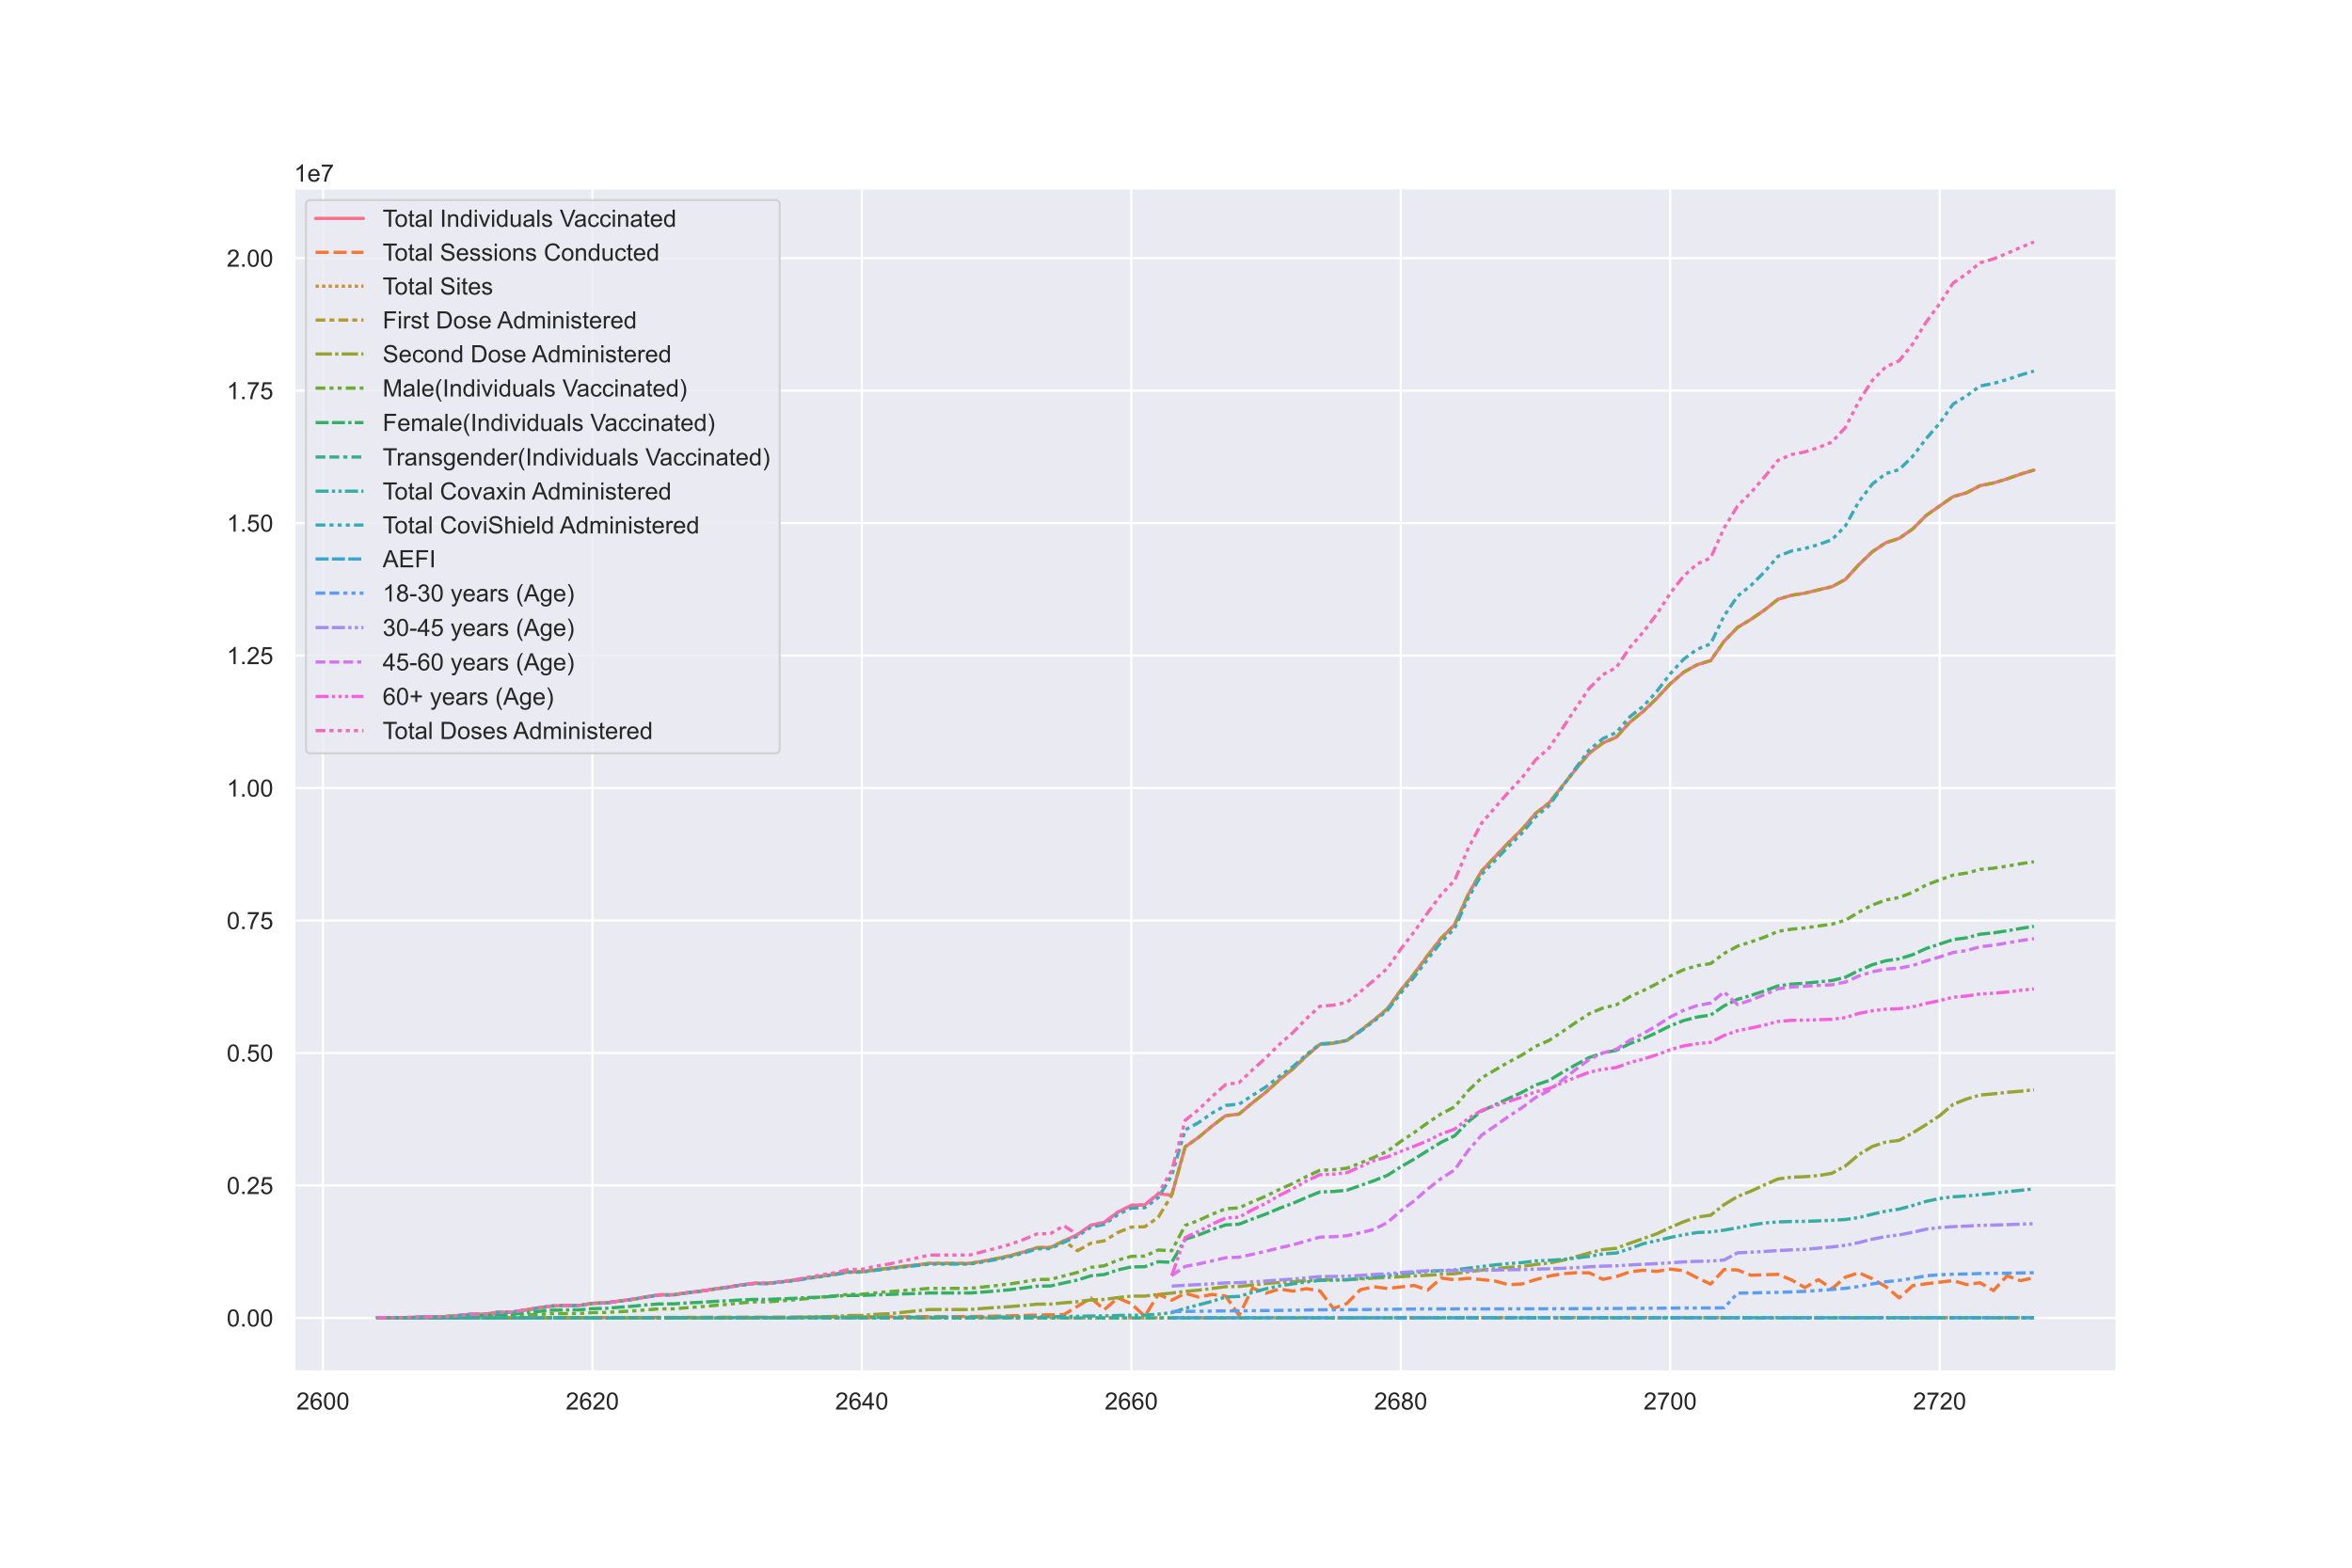 <?xml version="1.0" encoding="utf-8" standalone="no"?>
<!DOCTYPE svg PUBLIC "-//W3C//DTD SVG 1.1//EN"
  "http://www.w3.org/Graphics/SVG/1.1/DTD/svg11.dtd">
<!-- Created with matplotlib (https://matplotlib.org/) -->
<svg height="720pt" version="1.1" viewBox="0 0 1080 720" width="1080pt" xmlns="http://www.w3.org/2000/svg" xmlns:xlink="http://www.w3.org/1999/xlink">
 <defs>
  <style type="text/css">*{stroke-linecap:butt;stroke-linejoin:round;}</style>
 </defs>
 <g id="figure_1">
  <g id="patch_1">
   <path d="M 0 720 
L 1080 720 
L 1080 0 
L 0 0 
z
" style="fill:#ffffff;"/>
  </g>
  <g id="axes_1">
   <g id="patch_2">
    <path d="M 135 630 
L 972 630 
L 972 86.4 
L 135 86.4 
z
" style="fill:#eaeaf2;"/>
   </g>
   <g id="matplotlib.axis_1">
    <g id="xtick_1">
     <g id="line2d_1">
      <path clip-path="url(#pfc9fe002c2)" d="M 148.3 630 
L 148.3 86.4 
" style="fill:none;stroke:#ffffff;stroke-linecap:round;"/>
     </g>
     <g id="text_1">
      <!-- 2600 -->
      <g style="fill:#262626;" transform="translate(136.066 647.374)scale(0.11 -0.11)">
       <defs>
        <path d="M 50.344 8.453 
L 50.344 0 
L 3.031 0 
Q 2.938 3.172 4.047 6.109 
Q 5.859 10.938 9.828 15.625 
Q 13.812 20.312 21.344 26.469 
Q 33.016 36.031 37.109 41.625 
Q 41.219 47.219 41.219 52.203 
Q 41.219 57.422 37.469 61 
Q 33.734 64.594 27.734 64.594 
Q 21.391 64.594 17.578 60.781 
Q 13.766 56.984 13.719 50.25 
L 4.688 51.172 
Q 5.609 61.281 11.656 66.578 
Q 17.719 71.875 27.938 71.875 
Q 38.234 71.875 44.234 66.156 
Q 50.25 60.453 50.25 52 
Q 50.25 47.703 48.484 43.547 
Q 46.734 39.406 42.656 34.812 
Q 38.578 30.219 29.109 22.219 
Q 21.188 15.578 18.938 13.203 
Q 16.703 10.844 15.234 8.453 
z
" id="ArialMT-50"/>
        <path d="M 49.75 54.047 
L 41.016 53.375 
Q 39.844 58.547 37.703 60.891 
Q 34.125 64.656 28.906 64.656 
Q 24.703 64.656 21.531 62.312 
Q 17.391 59.281 14.984 53.469 
Q 12.594 47.656 12.5 36.922 
Q 15.672 41.75 20.266 44.094 
Q 24.859 46.438 29.891 46.438 
Q 38.672 46.438 44.844 39.969 
Q 51.031 33.5 51.031 23.25 
Q 51.031 16.5 48.125 10.719 
Q 45.219 4.938 40.141 1.859 
Q 35.062 -1.219 28.609 -1.219 
Q 17.625 -1.219 10.688 6.859 
Q 3.766 14.938 3.766 33.5 
Q 3.766 54.25 11.422 63.672 
Q 18.109 71.875 29.438 71.875 
Q 37.891 71.875 43.281 67.141 
Q 48.688 62.406 49.75 54.047 
z
M 13.875 23.188 
Q 13.875 18.656 15.797 14.5 
Q 17.719 10.359 21.188 8.172 
Q 24.656 6 28.469 6 
Q 34.031 6 38.031 10.484 
Q 42.047 14.984 42.047 22.703 
Q 42.047 30.125 38.078 34.391 
Q 34.125 38.672 28.125 38.672 
Q 22.172 38.672 18.016 34.391 
Q 13.875 30.125 13.875 23.188 
z
" id="ArialMT-54"/>
        <path d="M 4.156 35.297 
Q 4.156 48 6.766 55.734 
Q 9.375 63.484 14.516 67.672 
Q 19.672 71.875 27.484 71.875 
Q 33.25 71.875 37.594 69.547 
Q 41.938 67.234 44.766 62.859 
Q 47.609 58.5 49.219 52.219 
Q 50.828 45.953 50.828 35.297 
Q 50.828 22.703 48.234 14.969 
Q 45.656 7.234 40.5 3 
Q 35.359 -1.219 27.484 -1.219 
Q 17.141 -1.219 11.234 6.203 
Q 4.156 15.141 4.156 35.297 
z
M 13.188 35.297 
Q 13.188 17.672 17.312 11.828 
Q 21.438 6 27.484 6 
Q 33.547 6 37.672 11.859 
Q 41.797 17.719 41.797 35.297 
Q 41.797 52.984 37.672 58.781 
Q 33.547 64.594 27.391 64.594 
Q 21.344 64.594 17.719 59.469 
Q 13.188 52.938 13.188 35.297 
z
" id="ArialMT-48"/>
       </defs>
       <use xlink:href="#ArialMT-50"/>
       <use x="55.615" xlink:href="#ArialMT-54"/>
       <use x="111.23" xlink:href="#ArialMT-48"/>
       <use x="166.846" xlink:href="#ArialMT-48"/>
      </g>
     </g>
    </g>
    <g id="xtick_2">
     <g id="line2d_2">
      <path clip-path="url(#pfc9fe002c2)" d="M 272.025 630 
L 272.025 86.4 
" style="fill:none;stroke:#ffffff;stroke-linecap:round;"/>
     </g>
     <g id="text_2">
      <!-- 2620 -->
      <g style="fill:#262626;" transform="translate(259.791 647.374)scale(0.11 -0.11)">
       <use xlink:href="#ArialMT-50"/>
       <use x="55.615" xlink:href="#ArialMT-54"/>
       <use x="111.23" xlink:href="#ArialMT-50"/>
       <use x="166.846" xlink:href="#ArialMT-48"/>
      </g>
     </g>
    </g>
    <g id="xtick_3">
     <g id="line2d_3">
      <path clip-path="url(#pfc9fe002c2)" d="M 395.751 630 
L 395.751 86.4 
" style="fill:none;stroke:#ffffff;stroke-linecap:round;"/>
     </g>
     <g id="text_3">
      <!-- 2640 -->
      <g style="fill:#262626;" transform="translate(383.516 647.374)scale(0.11 -0.11)">
       <defs>
        <path d="M 32.328 0 
L 32.328 17.141 
L 1.266 17.141 
L 1.266 25.203 
L 33.938 71.578 
L 41.109 71.578 
L 41.109 25.203 
L 50.781 25.203 
L 50.781 17.141 
L 41.109 17.141 
L 41.109 0 
z
M 32.328 25.203 
L 32.328 57.469 
L 9.906 25.203 
z
" id="ArialMT-52"/>
       </defs>
       <use xlink:href="#ArialMT-50"/>
       <use x="55.615" xlink:href="#ArialMT-54"/>
       <use x="111.23" xlink:href="#ArialMT-52"/>
       <use x="166.846" xlink:href="#ArialMT-48"/>
      </g>
     </g>
    </g>
    <g id="xtick_4">
     <g id="line2d_4">
      <path clip-path="url(#pfc9fe002c2)" d="M 519.476 630 
L 519.476 86.4 
" style="fill:none;stroke:#ffffff;stroke-linecap:round;"/>
     </g>
     <g id="text_4">
      <!-- 2660 -->
      <g style="fill:#262626;" transform="translate(507.242 647.374)scale(0.11 -0.11)">
       <use xlink:href="#ArialMT-50"/>
       <use x="55.615" xlink:href="#ArialMT-54"/>
       <use x="111.23" xlink:href="#ArialMT-54"/>
       <use x="166.846" xlink:href="#ArialMT-48"/>
      </g>
     </g>
    </g>
    <g id="xtick_5">
     <g id="line2d_5">
      <path clip-path="url(#pfc9fe002c2)" d="M 643.201 630 
L 643.201 86.4 
" style="fill:none;stroke:#ffffff;stroke-linecap:round;"/>
     </g>
     <g id="text_5">
      <!-- 2680 -->
      <g style="fill:#262626;" transform="translate(630.967 647.374)scale(0.11 -0.11)">
       <defs>
        <path d="M 17.672 38.812 
Q 12.203 40.828 9.562 44.531 
Q 6.938 48.25 6.938 53.422 
Q 6.938 61.234 12.547 66.547 
Q 18.172 71.875 27.484 71.875 
Q 36.859 71.875 42.578 66.422 
Q 48.297 60.984 48.297 53.172 
Q 48.297 48.188 45.672 44.5 
Q 43.062 40.828 37.75 38.812 
Q 44.344 36.672 47.781 31.875 
Q 51.219 27.094 51.219 20.453 
Q 51.219 11.281 44.719 5.031 
Q 38.234 -1.219 27.641 -1.219 
Q 17.047 -1.219 10.547 5.047 
Q 4.047 11.328 4.047 20.703 
Q 4.047 27.688 7.594 32.391 
Q 11.141 37.109 17.672 38.812 
z
M 15.922 53.719 
Q 15.922 48.641 19.188 45.406 
Q 22.469 42.188 27.688 42.188 
Q 32.766 42.188 36.016 45.375 
Q 39.266 48.578 39.266 53.219 
Q 39.266 58.062 35.906 61.359 
Q 32.562 64.656 27.594 64.656 
Q 22.562 64.656 19.234 61.422 
Q 15.922 58.203 15.922 53.719 
z
M 13.094 20.656 
Q 13.094 16.891 14.875 13.375 
Q 16.656 9.859 20.172 7.922 
Q 23.688 6 27.734 6 
Q 34.031 6 38.125 10.047 
Q 42.234 14.109 42.234 20.359 
Q 42.234 26.703 38.016 30.859 
Q 33.797 35.016 27.438 35.016 
Q 21.234 35.016 17.156 30.906 
Q 13.094 26.812 13.094 20.656 
z
" id="ArialMT-56"/>
       </defs>
       <use xlink:href="#ArialMT-50"/>
       <use x="55.615" xlink:href="#ArialMT-54"/>
       <use x="111.23" xlink:href="#ArialMT-56"/>
       <use x="166.846" xlink:href="#ArialMT-48"/>
      </g>
     </g>
    </g>
    <g id="xtick_6">
     <g id="line2d_6">
      <path clip-path="url(#pfc9fe002c2)" d="M 766.926 630 
L 766.926 86.4 
" style="fill:none;stroke:#ffffff;stroke-linecap:round;"/>
     </g>
     <g id="text_6">
      <!-- 2700 -->
      <g style="fill:#262626;" transform="translate(754.692 647.374)scale(0.11 -0.11)">
       <defs>
        <path d="M 4.734 62.203 
L 4.734 70.656 
L 51.078 70.656 
L 51.078 63.812 
Q 44.234 56.547 37.516 44.484 
Q 30.812 32.422 27.156 19.672 
Q 24.516 10.688 23.781 0 
L 14.75 0 
Q 14.891 8.453 18.062 20.406 
Q 21.234 32.375 27.172 43.484 
Q 33.109 54.594 39.797 62.203 
z
" id="ArialMT-55"/>
       </defs>
       <use xlink:href="#ArialMT-50"/>
       <use x="55.615" xlink:href="#ArialMT-55"/>
       <use x="111.23" xlink:href="#ArialMT-48"/>
       <use x="166.846" xlink:href="#ArialMT-48"/>
      </g>
     </g>
    </g>
    <g id="xtick_7">
     <g id="line2d_7">
      <path clip-path="url(#pfc9fe002c2)" d="M 890.651 630 
L 890.651 86.4 
" style="fill:none;stroke:#ffffff;stroke-linecap:round;"/>
     </g>
     <g id="text_7">
      <!-- 2720 -->
      <g style="fill:#262626;" transform="translate(878.417 647.374)scale(0.11 -0.11)">
       <use xlink:href="#ArialMT-50"/>
       <use x="55.615" xlink:href="#ArialMT-55"/>
       <use x="111.23" xlink:href="#ArialMT-50"/>
       <use x="166.846" xlink:href="#ArialMT-48"/>
      </g>
     </g>
    </g>
   </g>
   <g id="matplotlib.axis_2">
    <g id="ytick_1">
     <g id="line2d_8">
      <path clip-path="url(#pfc9fe002c2)" d="M 135 605.291 
L 972 605.291 
" style="fill:none;stroke:#ffffff;stroke-linecap:round;"/>
     </g>
     <g id="text_8">
      <!-- 0.00 -->
      <g style="fill:#262626;" transform="translate(104.093 609.228)scale(0.11 -0.11)">
       <defs>
        <path d="M 9.078 0 
L 9.078 10.016 
L 19.094 10.016 
L 19.094 0 
z
" id="ArialMT-46"/>
       </defs>
       <use xlink:href="#ArialMT-48"/>
       <use x="55.615" xlink:href="#ArialMT-46"/>
       <use x="83.398" xlink:href="#ArialMT-48"/>
       <use x="139.014" xlink:href="#ArialMT-48"/>
      </g>
     </g>
    </g>
    <g id="ytick_2">
     <g id="line2d_9">
      <path clip-path="url(#pfc9fe002c2)" d="M 135 544.449 
L 972 544.449 
" style="fill:none;stroke:#ffffff;stroke-linecap:round;"/>
     </g>
     <g id="text_9">
      <!-- 0.25 -->
      <g style="fill:#262626;" transform="translate(104.093 548.386)scale(0.11 -0.11)">
       <defs>
        <path d="M 4.156 18.75 
L 13.375 19.531 
Q 14.406 12.797 18.141 9.391 
Q 21.875 6 27.156 6 
Q 33.5 6 37.891 10.781 
Q 42.281 15.578 42.281 23.484 
Q 42.281 31 38.062 35.344 
Q 33.844 39.703 27 39.703 
Q 22.75 39.703 19.328 37.766 
Q 15.922 35.844 13.969 32.766 
L 5.719 33.844 
L 12.641 70.609 
L 48.25 70.609 
L 48.25 62.203 
L 19.672 62.203 
L 15.828 42.969 
Q 22.266 47.469 29.344 47.469 
Q 38.719 47.469 45.156 40.969 
Q 51.609 34.469 51.609 24.266 
Q 51.609 14.547 45.953 7.469 
Q 39.062 -1.219 27.156 -1.219 
Q 17.391 -1.219 11.203 4.25 
Q 5.031 9.719 4.156 18.75 
z
" id="ArialMT-53"/>
       </defs>
       <use xlink:href="#ArialMT-48"/>
       <use x="55.615" xlink:href="#ArialMT-46"/>
       <use x="83.398" xlink:href="#ArialMT-50"/>
       <use x="139.014" xlink:href="#ArialMT-53"/>
      </g>
     </g>
    </g>
    <g id="ytick_3">
     <g id="line2d_10">
      <path clip-path="url(#pfc9fe002c2)" d="M 135 483.607 
L 972 483.607 
" style="fill:none;stroke:#ffffff;stroke-linecap:round;"/>
     </g>
     <g id="text_10">
      <!-- 0.50 -->
      <g style="fill:#262626;" transform="translate(104.093 487.544)scale(0.11 -0.11)">
       <use xlink:href="#ArialMT-48"/>
       <use x="55.615" xlink:href="#ArialMT-46"/>
       <use x="83.398" xlink:href="#ArialMT-53"/>
       <use x="139.014" xlink:href="#ArialMT-48"/>
      </g>
     </g>
    </g>
    <g id="ytick_4">
     <g id="line2d_11">
      <path clip-path="url(#pfc9fe002c2)" d="M 135 422.765 
L 972 422.765 
" style="fill:none;stroke:#ffffff;stroke-linecap:round;"/>
     </g>
     <g id="text_11">
      <!-- 0.75 -->
      <g style="fill:#262626;" transform="translate(104.093 426.701)scale(0.11 -0.11)">
       <use xlink:href="#ArialMT-48"/>
       <use x="55.615" xlink:href="#ArialMT-46"/>
       <use x="83.398" xlink:href="#ArialMT-55"/>
       <use x="139.014" xlink:href="#ArialMT-53"/>
      </g>
     </g>
    </g>
    <g id="ytick_5">
     <g id="line2d_12">
      <path clip-path="url(#pfc9fe002c2)" d="M 135 361.923 
L 972 361.923 
" style="fill:none;stroke:#ffffff;stroke-linecap:round;"/>
     </g>
     <g id="text_12">
      <!-- 1.00 -->
      <g style="fill:#262626;" transform="translate(104.093 365.859)scale(0.11 -0.11)">
       <defs>
        <path d="M 37.25 0 
L 28.469 0 
L 28.469 56 
Q 25.297 52.984 20.141 49.953 
Q 14.984 46.922 10.891 45.406 
L 10.891 53.906 
Q 18.266 57.375 23.781 62.297 
Q 29.297 67.234 31.594 71.875 
L 37.25 71.875 
z
" id="ArialMT-49"/>
       </defs>
       <use xlink:href="#ArialMT-49"/>
       <use x="55.615" xlink:href="#ArialMT-46"/>
       <use x="83.398" xlink:href="#ArialMT-48"/>
       <use x="139.014" xlink:href="#ArialMT-48"/>
      </g>
     </g>
    </g>
    <g id="ytick_6">
     <g id="line2d_13">
      <path clip-path="url(#pfc9fe002c2)" d="M 135 301.08 
L 972 301.08 
" style="fill:none;stroke:#ffffff;stroke-linecap:round;"/>
     </g>
     <g id="text_13">
      <!-- 1.25 -->
      <g style="fill:#262626;" transform="translate(104.093 305.017)scale(0.11 -0.11)">
       <use xlink:href="#ArialMT-49"/>
       <use x="55.615" xlink:href="#ArialMT-46"/>
       <use x="83.398" xlink:href="#ArialMT-50"/>
       <use x="139.014" xlink:href="#ArialMT-53"/>
      </g>
     </g>
    </g>
    <g id="ytick_7">
     <g id="line2d_14">
      <path clip-path="url(#pfc9fe002c2)" d="M 135 240.238 
L 972 240.238 
" style="fill:none;stroke:#ffffff;stroke-linecap:round;"/>
     </g>
     <g id="text_14">
      <!-- 1.50 -->
      <g style="fill:#262626;" transform="translate(104.093 244.175)scale(0.11 -0.11)">
       <use xlink:href="#ArialMT-49"/>
       <use x="55.615" xlink:href="#ArialMT-46"/>
       <use x="83.398" xlink:href="#ArialMT-53"/>
       <use x="139.014" xlink:href="#ArialMT-48"/>
      </g>
     </g>
    </g>
    <g id="ytick_8">
     <g id="line2d_15">
      <path clip-path="url(#pfc9fe002c2)" d="M 135 179.396 
L 972 179.396 
" style="fill:none;stroke:#ffffff;stroke-linecap:round;"/>
     </g>
     <g id="text_15">
      <!-- 1.75 -->
      <g style="fill:#262626;" transform="translate(104.093 183.333)scale(0.11 -0.11)">
       <use xlink:href="#ArialMT-49"/>
       <use x="55.615" xlink:href="#ArialMT-46"/>
       <use x="83.398" xlink:href="#ArialMT-55"/>
       <use x="139.014" xlink:href="#ArialMT-53"/>
      </g>
     </g>
    </g>
    <g id="ytick_9">
     <g id="line2d_16">
      <path clip-path="url(#pfc9fe002c2)" d="M 135 118.554 
L 972 118.554 
" style="fill:none;stroke:#ffffff;stroke-linecap:round;"/>
     </g>
     <g id="text_16">
      <!-- 2.00 -->
      <g style="fill:#262626;" transform="translate(104.093 122.491)scale(0.11 -0.11)">
       <use xlink:href="#ArialMT-50"/>
       <use x="55.615" xlink:href="#ArialMT-46"/>
       <use x="83.398" xlink:href="#ArialMT-48"/>
       <use x="139.014" xlink:href="#ArialMT-48"/>
      </g>
     </g>
    </g>
    <g id="text_17">
     <!-- 1e7 -->
     <g style="fill:#262626;" transform="translate(135 83.4)scale(0.11 -0.11)">
      <defs>
       <path d="M 42.094 16.703 
L 51.172 15.578 
Q 49.031 7.625 43.219 3.219 
Q 37.406 -1.172 28.375 -1.172 
Q 17 -1.172 10.328 5.828 
Q 3.656 12.844 3.656 25.484 
Q 3.656 38.578 10.391 45.797 
Q 17.141 53.031 27.875 53.031 
Q 38.281 53.031 44.875 45.953 
Q 51.469 38.875 51.469 26.031 
Q 51.469 25.25 51.422 23.688 
L 12.75 23.688 
Q 13.234 15.141 17.578 10.594 
Q 21.922 6.062 28.422 6.062 
Q 33.25 6.062 36.672 8.594 
Q 40.094 11.141 42.094 16.703 
z
M 13.234 30.906 
L 42.188 30.906 
Q 41.609 37.453 38.875 40.719 
Q 34.672 45.797 27.984 45.797 
Q 21.922 45.797 17.797 41.75 
Q 13.672 37.703 13.234 30.906 
z
" id="ArialMT-101"/>
      </defs>
      <use xlink:href="#ArialMT-49"/>
      <use x="55.615" xlink:href="#ArialMT-101"/>
      <use x="111.23" xlink:href="#ArialMT-55"/>
     </g>
    </g>
   </g>
   <g id="line2d_17">
    <path clip-path="url(#pfc9fe002c2)" d="M 173.045 605.152 
L 179.232 605.132 
L 185.418 605.141 
L 191.604 604.958 
L 197.79 604.71 
L 203.977 604.703 
L 210.163 604.211 
L 216.349 603.604 
L 222.535 603.583 
L 228.722 602.685 
L 234.908 602.679 
L 241.094 601.638 
L 247.28 600.673 
L 253.467 599.812 
L 259.653 599.604 
L 265.839 599.592 
L 272.025 598.59 
L 278.212 598.377 
L 284.398 597.529 
L 290.584 596.708 
L 296.771 595.608 
L 302.957 594.674 
L 309.143 594.67 
L 315.329 593.726 
L 321.516 593.031 
L 327.702 592.034 
L 333.888 591.194 
L 340.074 590.189 
L 346.261 589.404 
L 352.447 589.396 
L 358.633 588.678 
L 364.819 587.986 
L 371.006 586.987 
L 377.192 586.136 
L 383.378 585.192 
L 389.564 584.161 
L 395.751 584.08 
L 401.937 583.213 
L 408.123 582.461 
L 414.309 581.701 
L 420.496 581.02 
L 426.682 580.264 
L 432.868 580.264 
L 439.054 580.26 
L 445.241 580.26 
L 451.427 579.211 
L 457.613 578.038 
L 463.799 576.713 
L 469.986 575.001 
L 476.172 573.038 
L 482.358 572.899 
L 488.544 569.902 
L 494.731 567.01 
L 500.917 562.72 
L 507.103 561.381 
L 513.289 556.707 
L 519.476 553.563 
L 525.662 553.388 
L 531.848 548.273 
L 538.034 548.904 
L 544.221 526.69 
L 550.407 522.327 
L 556.593 517.126 
L 562.779 512.423 
L 568.966 511.66 
L 575.152 506.461 
L 581.338 501.559 
L 587.524 495.902 
L 593.711 490.86 
L 599.897 484.967 
L 606.083 479.622 
L 612.269 479.136 
L 618.456 477.873 
L 624.642 473.34 
L 630.828 468.553 
L 637.014 463.316 
L 643.201 454.825 
L 649.387 447.198 
L 655.573 438.793 
L 661.759 430.868 
L 667.946 424.681 
L 674.132 410.885 
L 680.318 400.027 
L 686.504 393.505 
L 692.691 386.993 
L 698.877 380.901 
L 705.063 373.609 
L 711.249 368.796 
L 717.436 360.976 
L 723.622 353.25 
L 729.808 345.887 
L 735.994 341.24 
L 742.181 338.574 
L 748.367 331.744 
L 754.553 326.701 
L 760.739 320.749 
L 766.926 314.073 
L 773.112 308.749 
L 779.298 305.294 
L 785.484 303.41 
L 791.671 294.551 
L 797.857 288.16 
L 804.043 284.423 
L 810.229 280.149 
L 816.416 275.248 
L 822.602 273.408 
L 828.788 272.422 
L 834.975 270.909 
L 841.161 269.459 
L 847.347 266.144 
L 853.533 259.348 
L 859.72 253.428 
L 865.906 249.27 
L 872.092 247.241 
L 878.278 242.947 
L 884.465 236.73 
L 890.651 232.384 
L 896.837 228.087 
L 903.023 226.32 
L 909.21 223.047 
L 915.396 221.819 
L 921.582 219.959 
L 927.768 217.77 
L 933.955 215.896 
" style="fill:none;stroke:#f77189;stroke-linecap:round;stroke-width:1.5;"/>
   </g>
   <g id="line2d_18">
    <path clip-path="url(#pfc9fe002c2)" d="M 173.045 605.287 
L 179.232 605.284 
L 185.418 605.272 
L 191.604 605.262 
L 197.79 605.253 
L 203.977 605.247 
L 210.163 605.242 
L 216.349 605.232 
L 222.535 605.224 
L 228.722 605.214 
L 234.908 605.207 
L 241.094 605.192 
L 247.28 605.18 
L 253.467 605.174 
L 259.653 605.166 
L 265.839 605.162 
L 272.025 605.151 
L 278.212 605.139 
L 284.398 605.123 
L 290.584 605.106 
L 296.771 605.085 
L 302.957 605.068 
L 309.143 605.061 
L 315.329 605.044 
L 321.516 605.022 
L 327.702 604.998 
L 333.888 604.978 
L 340.074 604.959 
L 346.261 604.944 
L 352.447 604.937 
L 358.633 604.916 
L 364.819 604.894 
L 371.006 604.872 
L 377.192 604.854 
L 383.378 604.836 
L 389.564 604.819 
L 395.751 604.807 
L 401.937 604.785 
L 408.123 604.762 
L 414.309 604.742 
L 420.496 604.714 
L 426.682 604.706 
L 432.868 604.706 
L 439.054 604.694 
L 445.241 604.65 
L 451.427 604.583 
L 457.613 604.437 
L 463.799 604.325 
L 469.986 604.153 
L 476.172 603.969 
L 482.358 603.844 
L 488.544 603.728 
L 494.731 599.965 
L 500.917 596.175 
L 507.103 601.477 
L 513.289 596.109 
L 519.476 598.758 
L 525.662 604.534 
L 531.848 594.452 
L 538.034 597.143 
L 544.221 593.982 
L 550.407 595.709 
L 556.593 594.512 
L 562.779 595.221 
L 568.966 604.178 
L 575.152 591.557 
L 581.338 593.927 
L 587.524 592.019 
L 593.711 592.983 
L 599.897 591.853 
L 606.083 592.863 
L 612.269 600.929 
L 618.456 598.672 
L 624.642 592.363 
L 630.828 590.966 
L 637.014 591.768 
L 643.201 591.055 
L 649.387 590.402 
L 655.573 592.506 
L 661.759 586.988 
L 667.946 587.77 
L 674.132 587.084 
L 680.318 587.688 
L 686.504 588.355 
L 692.691 590.043 
L 698.877 589.683 
L 705.063 587.705 
L 711.249 586.108 
L 717.436 584.988 
L 723.622 584.538 
L 729.808 584.592 
L 735.994 587.573 
L 742.181 586.34 
L 748.367 584.114 
L 754.553 583.397 
L 760.739 583.923 
L 766.926 582.858 
L 773.112 583.637 
L 779.298 586.852 
L 785.484 589.735 
L 791.671 583.078 
L 797.857 583.283 
L 804.043 585.678 
L 810.229 585.465 
L 816.416 585.283 
L 822.602 587.817 
L 828.788 591.374 
L 834.975 587.691 
L 841.161 591.881 
L 847.347 586.577 
L 853.533 584.536 
L 859.72 587.302 
L 865.906 590.904 
L 872.092 596.076 
L 878.278 590.478 
L 884.465 589.611 
L 890.651 588.881 
L 896.837 588.147 
L 903.023 589.971 
L 909.21 589.136 
L 915.396 592.733 
L 921.582 585.946 
L 927.768 588.163 
L 933.955 586.826 
" style="fill:none;stroke:#f77732;stroke-dasharray:6,2.25;stroke-dashoffset:0;stroke-width:1.5;"/>
   </g>
   <g id="line2d_19">
    <path clip-path="url(#pfc9fe002c2)" d="M 173.045 605.287 
L 179.232 605.286 
L 185.418 605.283 
L 191.604 605.283 
L 197.79 605.282 
L 203.977 605.282 
L 210.163 605.282 
L 216.349 605.279 
L 222.535 605.277 
L 228.722 605.276 
L 234.908 605.275 
L 241.094 605.275 
L 247.28 605.274 
L 253.467 605.274 
L 259.653 605.273 
L 265.839 605.273 
L 272.025 605.273 
L 278.212 605.272 
L 284.398 605.271 
L 290.584 605.27 
L 296.771 605.268 
L 302.957 605.268 
L 309.143 605.267 
L 315.329 605.266 
L 321.516 605.264 
L 327.702 605.263 
L 333.888 605.262 
L 340.074 605.261 
L 346.261 605.261 
L 352.447 605.26 
L 358.633 605.26 
L 364.819 605.26 
L 371.006 605.259 
L 377.192 605.259 
L 383.378 605.258 
L 389.564 605.258 
L 395.751 605.258 
L 401.937 605.258 
L 408.123 605.257 
L 414.309 605.257 
L 420.496 605.257 
L 426.682 605.257 
L 432.868 605.257 
L 439.054 605.257 
L 445.241 605.255 
L 451.427 605.253 
L 457.613 605.245 
L 463.799 605.24 
L 469.986 605.234 
L 476.172 605.224 
L 482.358 605.214 
L 488.544 605.208 
L 494.731 605.253 
L 500.917 605.222 
L 507.103 605.266 
L 513.289 605.222 
L 519.476 605.247 
L 525.662 605.286 
L 531.848 605.214 
L 538.034 605.237 
L 544.221 605.21 
L 550.407 605.224 
L 556.593 605.214 
L 562.779 605.222 
L 568.966 605.282 
L 575.152 605.198 
L 581.338 605.217 
L 587.524 605.2 
L 593.711 605.208 
L 599.897 605.199 
L 606.083 605.207 
L 612.269 605.259 
L 618.456 605.245 
L 624.642 605.2 
L 630.828 605.188 
L 637.014 605.192 
L 643.201 605.193 
L 649.387 605.188 
L 655.573 605.2 
L 661.759 605.165 
L 667.946 605.166 
L 674.132 605.165 
L 680.318 605.163 
L 686.504 605.171 
L 692.691 605.187 
L 698.877 605.186 
L 705.063 605.172 
L 711.249 605.156 
L 717.436 605.148 
L 723.622 605.145 
L 729.808 605.148 
L 735.994 605.171 
L 742.181 605.165 
L 748.367 605.149 
L 754.553 605.143 
L 760.739 605.147 
L 766.926 605.138 
L 773.112 605.146 
L 779.298 605.172 
L 785.484 605.194 
L 791.671 605.141 
L 797.857 605.143 
L 804.043 605.16 
L 810.229 605.162 
L 816.416 605.155 
L 822.602 605.174 
L 828.788 605.203 
L 834.975 605.174 
L 841.161 605.193 
L 847.347 605.169 
L 853.533 605.155 
L 859.72 605.168 
L 865.906 605.183 
L 872.092 605.221 
L 878.278 605.184 
L 884.465 605.175 
L 890.651 605.168 
L 896.837 605.163 
L 903.023 605.183 
L 909.21 605.177 
L 915.396 605.222 
L 921.582 605.191 
L 927.768 605.2 
L 933.955 605.188 
" style="fill:none;stroke:#ce9032;stroke-dasharray:1.5,1.5;stroke-dashoffset:0;stroke-width:1.5;"/>
   </g>
   <g id="line2d_20">
    <path clip-path="url(#pfc9fe002c2)" d="M 173.045 605.152 
L 179.232 605.132 
L 185.418 605.141 
L 191.604 604.958 
L 197.79 604.71 
L 203.977 604.703 
L 210.163 604.211 
L 216.349 603.604 
L 222.535 603.583 
L 228.722 602.685 
L 234.908 602.679 
L 241.094 601.638 
L 247.28 600.673 
L 253.467 599.812 
L 259.653 599.604 
L 265.839 599.592 
L 272.025 598.59 
L 278.212 598.377 
L 284.398 597.529 
L 290.584 596.708 
L 296.771 595.608 
L 302.957 594.674 
L 309.143 594.67 
L 315.329 593.726 
L 321.516 593.031 
L 327.702 592.034 
L 333.888 591.194 
L 340.074 590.189 
L 346.261 589.404 
L 352.447 589.396 
L 358.633 588.678 
L 364.819 587.986 
L 371.006 586.987 
L 377.192 586.136 
L 383.378 585.192 
L 389.564 584.161 
L 395.751 584.08 
L 401.937 583.213 
L 408.123 582.461 
L 414.309 581.701 
L 420.496 581.02 
L 426.682 580.264 
L 432.868 580.264 
L 439.054 580.26 
L 445.241 580.26 
L 451.427 579.211 
L 457.613 578.038 
L 463.799 576.713 
L 469.986 575.001 
L 476.172 573.038 
L 482.358 572.899 
L 488.544 569.902 
L 494.731 574.454 
L 500.917 570.962 
L 507.103 569.868 
L 513.289 566.036 
L 519.476 563.579 
L 525.662 563.417 
L 531.848 559.085 
L 538.034 548.904 
L 544.221 526.69 
L 550.407 522.327 
L 556.593 517.126 
L 562.779 512.423 
L 568.966 511.66 
L 575.152 506.461 
L 581.338 501.559 
L 587.524 495.902 
L 593.711 490.86 
L 599.897 484.967 
L 606.083 479.622 
L 612.269 479.136 
L 618.456 477.873 
L 624.642 473.34 
L 630.828 468.553 
L 637.014 463.316 
L 643.201 454.825 
L 649.387 447.198 
L 655.573 438.793 
L 661.759 430.868 
L 667.946 424.681 
L 674.132 410.885 
L 680.318 400.027 
L 686.504 393.505 
L 692.691 386.993 
L 698.877 380.901 
L 705.063 373.609 
L 711.249 368.796 
L 717.436 360.976 
L 723.622 353.25 
L 729.808 345.887 
L 735.994 341.24 
L 742.181 338.574 
L 748.367 331.744 
L 754.553 326.701 
L 760.739 320.749 
L 766.926 314.073 
L 773.112 308.749 
L 779.298 305.294 
L 785.484 303.41 
L 791.671 294.551 
L 797.857 288.16 
L 804.043 284.423 
L 810.229 280.149 
L 816.416 275.248 
L 822.602 273.408 
L 828.788 272.422 
L 834.975 270.909 
L 841.161 269.459 
L 847.347 266.144 
L 853.533 259.348 
L 859.72 253.428 
L 865.906 249.27 
L 872.092 247.241 
L 878.278 242.947 
L 884.465 236.73 
L 890.651 232.384 
L 896.837 228.087 
L 903.023 226.32 
L 909.21 223.047 
L 915.396 221.819 
L 921.582 219.959 
L 927.768 217.77 
L 933.955 215.896 
" style="fill:none;stroke:#b39b32;stroke-dasharray:4.5,1.875,2.25,1.875;stroke-dashoffset:0;stroke-width:1.5;"/>
   </g>
   <g id="line2d_21">
    <path clip-path="url(#pfc9fe002c2)" d="M 173.045 605.291 
L 179.232 605.291 
L 185.418 605.291 
L 191.604 605.291 
L 197.79 605.291 
L 203.977 605.291 
L 210.163 605.291 
L 216.349 605.291 
L 222.535 605.291 
L 228.722 605.291 
L 234.908 605.291 
L 241.094 605.291 
L 247.28 605.291 
L 253.467 605.291 
L 259.653 605.291 
L 265.839 605.291 
L 272.025 605.291 
L 278.212 605.291 
L 284.398 605.291 
L 290.584 605.291 
L 296.771 605.291 
L 302.957 605.291 
L 309.143 605.291 
L 315.329 605.291 
L 321.516 605.291 
L 327.702 605.291 
L 333.888 605.291 
L 340.074 605.291 
L 346.261 605.287 
L 352.447 605.287 
L 358.633 605.181 
L 364.819 605.074 
L 371.006 604.887 
L 377.192 604.711 
L 383.378 604.621 
L 389.564 604.186 
L 395.751 604.162 
L 401.937 603.639 
L 408.123 603.36 
L 414.309 602.748 
L 420.496 602.108 
L 426.682 601.43 
L 432.868 601.43 
L 439.054 601.43 
L 445.241 601.43 
L 451.427 600.915 
L 457.613 600.484 
L 463.799 600.089 
L 469.986 599.586 
L 476.172 598.974 
L 482.358 598.952 
L 488.544 598.338 
L 494.731 597.847 
L 500.917 597.049 
L 507.103 596.804 
L 513.289 595.962 
L 519.476 595.275 
L 525.662 595.262 
L 531.848 594.479 
L 538.034 593.889 
L 544.221 593.117 
L 550.407 592.514 
L 556.593 591.758 
L 562.779 590.958 
L 568.966 590.843 
L 575.152 590.155 
L 581.338 589.487 
L 587.524 589 
L 593.711 588.628 
L 599.897 588.148 
L 606.083 587.821 
L 612.269 587.804 
L 618.456 587.739 
L 624.642 587.417 
L 630.828 586.997 
L 637.014 586.738 
L 643.201 586.362 
L 649.387 586.003 
L 655.573 585.682 
L 661.759 585.282 
L 667.946 584.95 
L 674.132 584.154 
L 680.318 583.302 
L 686.504 582.655 
L 692.691 582.089 
L 698.877 581.642 
L 705.063 580.745 
L 711.249 580.081 
L 717.436 578.86 
L 723.622 577.19 
L 729.808 575.431 
L 735.994 573.917 
L 742.181 573.303 
L 748.367 570.993 
L 754.553 568.847 
L 760.739 566.655 
L 766.926 563.731 
L 773.112 561.118 
L 779.298 558.975 
L 785.484 558.128 
L 791.671 553.271 
L 797.857 549.539 
L 804.043 547.049 
L 810.229 544.197 
L 816.416 541.47 
L 822.602 540.66 
L 828.788 540.428 
L 834.975 539.919 
L 841.161 538.875 
L 847.347 535.524 
L 853.533 530.301 
L 859.72 526.553 
L 865.906 524.528 
L 872.092 523.736 
L 878.278 520.307 
L 884.465 516.484 
L 890.651 512.406 
L 896.837 507.18 
L 903.023 504.75 
L 909.21 502.917 
L 915.396 502.379 
L 921.582 501.686 
L 927.768 501.181 
L 933.955 500.504 
" style="fill:none;stroke:#97a431;stroke-dasharray:7.5,1.5,1.5,1.5;stroke-dashoffset:0;stroke-width:1.5;"/>
   </g>
   <g id="line2d_22">
    <path clip-path="url(#pfc9fe002c2)" d="M 173.045 605.202 
L 179.232 605.195 
L 185.418 605.204 
L 191.604 605.137 
L 197.79 605.056 
L 203.977 605.053 
L 210.163 604.888 
L 216.349 604.674 
L 222.535 604.666 
L 228.722 604.354 
L 234.908 604.352 
L 241.094 603.995 
L 247.28 603.664 
L 253.467 603.367 
L 259.653 603.284 
L 265.839 603.28 
L 272.025 602.871 
L 278.212 602.779 
L 284.398 602.435 
L 290.584 602.081 
L 296.771 601.588 
L 302.957 601.115 
L 309.143 601.113 
L 315.329 600.613 
L 321.516 600.179 
L 327.702 599.59 
L 333.888 599.066 
L 340.074 598.431 
L 346.261 597.916 
L 352.447 597.91 
L 358.633 597.444 
L 364.819 596.985 
L 371.006 596.355 
L 377.192 595.667 
L 383.378 595.167 
L 389.564 594.457 
L 395.751 594.416 
L 401.937 593.791 
L 408.123 593.245 
L 414.309 592.723 
L 420.496 592.245 
L 426.682 591.724 
L 432.868 591.724 
L 439.054 591.721 
L 445.241 591.721 
L 451.427 591.092 
L 457.613 590.412 
L 463.799 589.67 
L 469.986 588.718 
L 476.172 587.643 
L 482.358 587.572 
L 488.544 585.969 
L 494.731 584.395 
L 500.917 582.081 
L 507.103 581.332 
L 513.289 578.749 
L 519.476 577.008 
L 525.662 576.911 
L 531.848 574.097 
L 538.034 574.441 
L 544.221 562.823 
L 550.407 560.463 
L 556.593 557.661 
L 562.779 555.149 
L 568.966 554.733 
L 575.152 551.948 
L 581.338 549.308 
L 587.524 546.275 
L 593.711 543.52 
L 599.897 540.341 
L 606.083 537.489 
L 612.269 537.212 
L 618.456 536.53 
L 624.642 534.154 
L 630.828 531.584 
L 637.014 528.791 
L 643.201 524.233 
L 649.387 520.157 
L 655.573 515.67 
L 661.759 511.562 
L 667.946 508.344 
L 674.132 500.987 
L 680.318 495.05 
L 686.504 491.427 
L 692.691 487.809 
L 698.877 484.546 
L 705.063 480.58 
L 711.249 477.849 
L 717.436 473.785 
L 723.622 469.57 
L 729.808 465.551 
L 735.994 462.956 
L 742.181 461.503 
L 748.367 457.76 
L 754.553 454.959 
L 760.739 451.819 
L 766.926 448.265 
L 773.112 445.36 
L 779.298 443.511 
L 785.484 442.55 
L 791.671 437.912 
L 797.857 434.538 
L 804.043 432.583 
L 810.229 430.39 
L 816.416 427.774 
L 822.602 426.754 
L 828.788 426.167 
L 834.975 425.292 
L 841.161 424.448 
L 847.347 422.652 
L 853.533 418.955 
L 859.72 415.667 
L 865.906 413.349 
L 872.092 412.201 
L 878.278 409.818 
L 884.465 406.44 
L 890.651 404.135 
L 896.837 401.903 
L 903.023 400.969 
L 909.21 399.328 
L 915.396 398.729 
L 921.582 397.792 
L 927.768 396.698 
L 933.955 395.785 
" style="fill:none;stroke:#6cad31;stroke-dasharray:4.5,1.875,1.875,1.875,1.875,1.875;stroke-dashoffset:0;stroke-width:1.5;"/>
   </g>
   <g id="line2d_23">
    <path clip-path="url(#pfc9fe002c2)" d="M 173.045 605.241 
L 179.232 605.228 
L 185.418 605.228 
L 191.604 605.112 
L 197.79 604.945 
L 203.977 604.942 
L 210.163 604.614 
L 216.349 604.222 
L 222.535 604.208 
L 228.722 603.623 
L 234.908 603.618 
L 241.094 602.935 
L 247.28 602.301 
L 253.467 601.738 
L 259.653 601.612 
L 265.839 601.605 
L 272.025 601.012 
L 278.212 600.891 
L 284.398 600.388 
L 290.584 599.921 
L 296.771 599.314 
L 302.957 598.853 
L 309.143 598.851 
L 315.329 598.408 
L 321.516 598.146 
L 327.702 597.738 
L 333.888 597.422 
L 340.074 597.052 
L 346.261 596.782 
L 352.447 596.78 
L 358.633 596.528 
L 364.819 596.295 
L 371.006 595.927 
L 377.192 595.764 
L 383.378 595.321 
L 389.564 594.999 
L 395.751 594.959 
L 401.937 594.717 
L 408.123 594.512 
L 414.309 594.274 
L 420.496 594.071 
L 426.682 593.836 
L 432.868 593.836 
L 439.054 593.835 
L 445.241 593.835 
L 451.427 593.415 
L 457.613 592.921 
L 463.799 592.34 
L 469.986 591.579 
L 476.172 590.692 
L 482.358 590.623 
L 488.544 589.23 
L 494.731 587.911 
L 500.917 585.937 
L 507.103 585.346 
L 513.289 583.256 
L 519.476 581.853 
L 525.662 581.775 
L 531.848 579.474 
L 538.034 579.76 
L 544.221 569.167 
L 550.407 567.166 
L 556.593 564.767 
L 562.779 562.577 
L 568.966 562.229 
L 575.152 559.816 
L 581.338 557.555 
L 587.524 554.931 
L 593.711 552.645 
L 599.897 549.932 
L 606.083 547.439 
L 612.269 547.23 
L 618.456 546.649 
L 624.642 544.492 
L 630.828 542.277 
L 637.014 539.833 
L 643.201 535.902 
L 649.387 532.351 
L 655.573 528.434 
L 661.759 524.618 
L 667.946 521.65 
L 674.132 515.211 
L 680.318 510.292 
L 686.504 507.393 
L 692.691 504.5 
L 698.877 501.672 
L 705.063 498.347 
L 711.249 496.266 
L 717.436 492.51 
L 723.622 489.001 
L 729.808 485.658 
L 735.994 483.607 
L 742.181 482.394 
L 748.367 479.308 
L 754.553 477.066 
L 760.739 474.256 
L 766.926 471.134 
L 773.112 468.717 
L 779.298 467.11 
L 785.484 466.189 
L 791.671 461.969 
L 797.857 458.953 
L 804.043 457.171 
L 810.229 455.091 
L 816.416 452.807 
L 822.602 451.986 
L 828.788 451.588 
L 834.975 450.95 
L 841.161 450.345 
L 847.347 448.827 
L 853.533 445.73 
L 859.72 443.097 
L 865.906 441.258 
L 872.092 440.378 
L 878.278 438.467 
L 884.465 435.629 
L 890.651 433.589 
L 896.837 431.525 
L 903.023 430.692 
L 909.21 429.061 
L 915.396 428.434 
L 921.582 427.509 
L 927.768 426.415 
L 933.955 425.454 
" style="fill:none;stroke:#32b166;stroke-dasharray:6,1.5,6,1.5,1.5,1.5;stroke-dashoffset:0;stroke-width:1.5;"/>
   </g>
   <g id="line2d_24">
    <path clip-path="url(#pfc9fe002c2)" d="M 173.045 605.291 
L 179.232 605.291 
L 185.418 605.291 
L 191.604 605.291 
L 197.79 605.29 
L 203.977 605.29 
L 210.163 605.29 
L 216.349 605.29 
L 222.535 605.29 
L 228.722 605.29 
L 234.908 605.29 
L 241.094 605.289 
L 247.28 605.289 
L 253.467 605.289 
L 259.653 605.289 
L 265.839 605.289 
L 272.025 605.289 
L 278.212 605.289 
L 284.398 605.289 
L 290.584 605.289 
L 296.771 605.288 
L 302.957 605.288 
L 309.143 605.288 
L 315.329 605.288 
L 321.516 605.288 
L 327.702 605.288 
L 333.888 605.288 
L 340.074 605.288 
L 346.261 605.288 
L 352.447 605.288 
L 358.633 605.288 
L 364.819 605.288 
L 371.006 605.287 
L 377.192 605.287 
L 383.378 605.287 
L 389.564 605.286 
L 395.751 605.286 
L 401.937 605.286 
L 408.123 605.286 
L 414.309 605.286 
L 420.496 605.286 
L 426.682 605.286 
L 432.868 605.286 
L 439.054 605.286 
L 445.241 605.286 
L 451.427 605.286 
L 457.613 605.286 
L 463.799 605.286 
L 469.986 605.286 
L 476.172 605.285 
L 482.358 605.285 
L 488.544 605.285 
L 494.731 605.285 
L 500.917 605.285 
L 507.103 605.285 
L 513.289 605.284 
L 519.476 605.284 
L 525.662 605.284 
L 531.848 605.284 
L 538.034 605.284 
L 544.221 605.281 
L 550.407 605.28 
L 556.593 605.28 
L 562.779 605.279 
L 568.966 605.279 
L 575.152 605.278 
L 581.338 605.278 
L 587.524 605.277 
L 593.711 605.277 
L 599.897 605.276 
L 606.083 605.276 
L 612.269 605.276 
L 618.456 605.276 
L 624.642 605.275 
L 630.828 605.274 
L 637.014 605.274 
L 643.201 605.273 
L 649.387 605.272 
L 655.573 605.271 
L 661.759 605.27 
L 667.946 605.269 
L 674.132 605.268 
L 680.318 605.267 
L 686.504 605.266 
L 692.691 605.266 
L 698.877 605.265 
L 705.063 605.264 
L 711.249 605.263 
L 717.436 605.263 
L 723.622 605.261 
L 729.808 605.26 
L 735.994 605.259 
L 742.181 605.259 
L 748.367 605.258 
L 754.553 605.257 
L 760.739 605.256 
L 766.926 605.255 
L 773.112 605.254 
L 779.298 605.254 
L 785.484 605.254 
L 791.671 605.252 
L 797.857 605.251 
L 804.043 605.251 
L 810.229 605.25 
L 816.416 605.249 
L 822.602 605.249 
L 828.788 605.249 
L 834.975 605.248 
L 841.161 605.247 
L 847.347 605.247 
L 853.533 605.246 
L 859.72 605.245 
L 865.906 605.244 
L 872.092 605.244 
L 878.278 605.243 
L 884.465 605.243 
L 890.651 605.242 
L 896.837 605.241 
L 903.023 605.241 
L 909.21 605.239 
L 915.396 605.239 
L 921.582 605.239 
L 927.768 605.238 
L 933.955 605.238 
" style="fill:none;stroke:#34af8e;stroke-dasharray:4.5,1.875,4.5,1.875,1.875,1.875;stroke-dashoffset:0;stroke-width:1.5;"/>
   </g>
   <g id="line2d_25">
    <path clip-path="url(#pfc9fe002c2)" d="M 173.045 605.289 
L 179.232 605.289 
L 185.418 605.288 
L 191.604 605.286 
L 197.79 605.28 
L 203.977 605.28 
L 210.163 605.27 
L 216.349 605.263 
L 222.535 605.263 
L 228.722 605.256 
L 234.908 605.256 
L 241.094 605.251 
L 247.28 605.245 
L 253.467 605.238 
L 259.653 605.235 
L 265.839 605.235 
L 272.025 605.225 
L 278.212 605.224 
L 284.398 605.214 
L 290.584 605.201 
L 296.771 605.195 
L 302.957 605.189 
L 309.143 605.189 
L 315.329 605.182 
L 321.516 605.176 
L 327.702 605.172 
L 333.888 605.169 
L 340.074 605.163 
L 346.261 605.159 
L 352.447 605.159 
L 358.633 605.15 
L 364.819 605.141 
L 371.006 605.128 
L 377.192 605.113 
L 383.378 605.104 
L 389.564 605.089 
L 395.751 605.088 
L 401.937 605.064 
L 408.123 605.041 
L 414.309 605.013 
L 420.496 604.994 
L 426.682 604.97 
L 432.868 604.97 
L 439.054 604.97 
L 445.241 604.97 
L 451.427 604.928 
L 457.613 604.895 
L 463.799 604.837 
L 469.986 604.792 
L 476.172 604.746 
L 482.358 604.745 
L 488.544 604.629 
L 494.731 604.563 
L 500.917 604.392 
L 507.103 604.372 
L 513.289 604.171 
L 519.476 604.024 
L 525.662 604.005 
L 531.848 603.553 
L 538.034 602.851 
L 544.221 600.872 
L 550.407 599.274 
L 556.593 597.669 
L 562.779 595.688 
L 568.966 595.393 
L 575.152 593.562 
L 581.338 591.883 
L 587.524 590.588 
L 593.711 589.632 
L 599.897 588.778 
L 606.083 588.038 
L 612.269 587.953 
L 618.456 587.776 
L 624.642 587.101 
L 630.828 586.507 
L 637.014 585.883 
L 643.201 585.052 
L 649.387 584.495 
L 655.573 583.951 
L 661.759 583.528 
L 667.946 583.237 
L 674.132 582.451 
L 680.318 581.684 
L 686.504 580.934 
L 692.691 580.33 
L 698.877 579.889 
L 705.063 579.114 
L 711.249 578.844 
L 717.436 578.434 
L 723.622 577.794 
L 729.808 577.021 
L 735.994 575.919 
L 742.181 575.475 
L 748.367 573.521 
L 754.553 571.195 
L 760.739 569.815 
L 766.926 568.334 
L 773.112 567.111 
L 779.298 566.078 
L 785.484 565.81 
L 791.671 564.968 
L 797.857 563.89 
L 804.043 562.644 
L 810.229 561.687 
L 816.416 561.209 
L 822.602 561.002 
L 828.788 560.945 
L 834.975 560.709 
L 841.161 560.462 
L 847.347 560.087 
L 853.533 559.197 
L 859.72 557.644 
L 865.906 556.277 
L 872.092 555.315 
L 878.278 553.673 
L 884.465 551.755 
L 890.651 550.443 
L 896.837 549.67 
L 903.023 549.258 
L 909.21 548.687 
L 915.396 548.107 
L 921.582 547.325 
L 927.768 546.701 
L 933.955 545.988 
" style="fill:none;stroke:#36ada4;stroke-dasharray:6,1.5,1.5,1.5,1.5,1.5;stroke-dashoffset:0;stroke-width:1.5;"/>
   </g>
   <g id="line2d_26">
    <path clip-path="url(#pfc9fe002c2)" d="M 173.045 605.154 
L 179.232 605.134 
L 185.418 605.144 
L 191.604 604.963 
L 197.79 604.72 
L 203.977 604.714 
L 210.163 604.232 
L 216.349 603.633 
L 222.535 603.611 
L 228.722 602.72 
L 234.908 602.714 
L 241.094 601.678 
L 247.28 600.719 
L 253.467 599.865 
L 259.653 599.659 
L 265.839 599.648 
L 272.025 598.656 
L 278.212 598.444 
L 284.398 597.607 
L 290.584 596.798 
L 296.771 595.703 
L 302.957 594.777 
L 309.143 594.773 
L 315.329 593.835 
L 321.516 593.146 
L 327.702 592.153 
L 333.888 591.316 
L 340.074 590.317 
L 346.261 589.535 
L 352.447 589.527 
L 358.633 588.819 
L 364.819 588.137 
L 371.006 587.151 
L 377.192 586.314 
L 383.378 585.38 
L 389.564 584.362 
L 395.751 584.283 
L 401.937 583.44 
L 408.123 582.711 
L 414.309 581.979 
L 420.496 581.317 
L 426.682 580.585 
L 432.868 580.585 
L 439.054 580.581 
L 445.241 580.581 
L 451.427 579.574 
L 457.613 578.434 
L 463.799 577.167 
L 469.986 575.5 
L 476.172 573.583 
L 482.358 573.445 
L 488.544 570.564 
L 494.731 567.74 
L 500.917 563.623 
L 507.103 562.303 
L 513.289 557.83 
L 519.476 554.833 
L 525.662 554.677 
L 531.848 550.014 
L 538.034 539.942 
L 544.221 518.934 
L 550.407 515.567 
L 556.593 511.215 
L 562.779 507.694 
L 568.966 507.11 
L 575.152 503.054 
L 581.338 499.163 
L 587.524 494.314 
L 593.711 489.856 
L 599.897 484.336 
L 606.083 479.405 
L 612.269 478.986 
L 618.456 477.836 
L 624.642 473.655 
L 630.828 469.042 
L 637.014 464.171 
L 643.201 456.135 
L 649.387 448.706 
L 655.573 440.524 
L 661.759 432.623 
L 667.946 426.395 
L 674.132 412.588 
L 680.318 401.646 
L 686.504 395.226 
L 692.691 388.751 
L 698.877 382.654 
L 705.063 375.24 
L 711.249 370.033 
L 717.436 361.401 
L 723.622 352.646 
L 729.808 344.297 
L 735.994 339.239 
L 742.181 336.402 
L 748.367 329.216 
L 754.553 324.354 
L 760.739 317.589 
L 766.926 309.47 
L 773.112 302.757 
L 779.298 298.191 
L 785.484 295.729 
L 791.671 282.853 
L 797.857 273.81 
L 804.043 268.827 
L 810.229 262.658 
L 816.416 255.51 
L 822.602 253.066 
L 828.788 251.904 
L 834.975 250.118 
L 841.161 247.872 
L 847.347 241.581 
L 853.533 230.453 
L 859.72 222.337 
L 865.906 217.521 
L 872.092 215.663 
L 878.278 209.581 
L 884.465 201.458 
L 890.651 194.347 
L 896.837 185.598 
L 903.023 181.812 
L 909.21 177.277 
L 915.396 176.091 
L 921.582 174.32 
L 927.768 172.249 
L 933.955 170.412 
" style="fill:none;stroke:#37abb8;stroke-dasharray:4.5,1.875,1.875,1.875,1.875,1.875,1.875,1.875;stroke-dashoffset:0;stroke-width:1.5;"/>
   </g>
   <g id="line2d_27">
    <path clip-path="url(#pfc9fe002c2)" d="M 538.034 605.243 
L 544.221 605.24 
L 550.407 605.239 
L 556.593 605.239 
L 562.779 605.237 
L 568.966 605.237 
L 575.152 605.236 
L 581.338 605.236 
L 587.524 605.235 
L 593.711 605.234 
L 599.897 605.233 
L 606.083 605.232 
L 612.269 605.232 
L 618.456 605.232 
L 624.642 605.232 
L 630.828 605.23 
L 637.014 605.23 
L 643.201 605.224 
L 649.387 605.221 
L 655.573 605.22 
L 661.759 605.22 
L 667.946 605.219 
L 674.132 605.218 
L 680.318 605.217 
L 686.504 605.215 
L 692.691 605.214 
L 698.877 605.214 
L 705.063 605.213 
L 711.249 605.212 
L 717.436 605.212 
L 723.622 605.212 
L 729.808 605.21 
L 735.994 605.21 
L 742.181 605.21 
L 748.367 605.209 
L 754.553 605.208 
L 760.739 605.207 
L 766.926 605.207 
L 773.112 605.205 
L 779.298 605.204 
L 785.484 605.204 
L 791.671 605.203 
L 797.857 605.203 
L 804.043 605.202 
L 810.229 605.202 
L 816.416 605.201 
L 822.602 605.201 
L 828.788 605.201 
L 834.975 605.2 
L 841.161 605.2 
L 847.347 605.2 
L 853.533 605.199 
L 859.72 605.199 
L 865.906 605.199 
L 872.092 605.199 
L 878.278 605.199 
L 884.465 605.199 
L 890.651 605.199 
L 896.837 605.198 
L 903.023 605.198 
L 909.21 605.198 
L 915.396 605.198 
L 921.582 605.198 
L 927.768 605.198 
L 933.955 605.198 
" style="fill:none;stroke:#39a7d0;stroke-dasharray:6,1.5,6,1.5,6,1.5,1.5,1.5;stroke-dashoffset:0;stroke-width:1.5;"/>
   </g>
   <g id="line2d_28">
    <path clip-path="url(#pfc9fe002c2)" d="M 538.034 602.384 
L 544.221 602.29 
L 550.407 602.226 
L 556.593 602.147 
L 562.779 602.058 
L 568.966 602.037 
L 575.152 601.98 
L 581.338 601.899 
L 587.524 601.821 
L 593.711 601.735 
L 599.897 601.644 
L 606.083 601.542 
L 612.269 601.533 
L 618.456 601.513 
L 624.642 601.452 
L 630.828 601.389 
L 637.014 601.344 
L 643.201 601.276 
L 649.387 601.216 
L 655.573 601.158 
L 661.759 601.157 
L 667.946 601.156 
L 674.132 601.152 
L 680.318 601.146 
L 686.504 601.138 
L 692.691 601.127 
L 698.877 601.119 
L 705.063 601.1 
L 711.249 601.085 
L 717.436 601.065 
L 723.622 601.032 
L 729.808 600.994 
L 735.994 600.96 
L 742.181 600.94 
L 748.367 600.9 
L 754.553 600.868 
L 760.739 600.834 
L 766.926 600.795 
L 773.112 600.752 
L 779.298 600.725 
L 785.484 600.714 
L 791.671 600.659 
L 797.857 593.9 
L 804.043 593.808 
L 810.229 593.684 
L 816.416 593.542 
L 822.602 593.356 
L 828.788 593.086 
L 834.975 592.676 
L 841.161 592.224 
L 847.347 591.685 
L 853.533 590.852 
L 859.72 589.665 
L 865.906 588.679 
L 872.092 588.038 
L 878.278 587.071 
L 884.465 585.935 
L 890.651 585.447 
L 896.837 585.223 
L 903.023 585.091 
L 909.21 584.9 
L 915.396 584.841 
L 921.582 584.747 
L 927.768 584.637 
L 933.955 584.53 
" style="fill:none;stroke:#5a9ef4;stroke-dasharray:4.5,1.875,4.5,1.875,1.875,1.875,1.875,1.875;stroke-dashoffset:0;stroke-width:1.5;"/>
   </g>
   <g id="line2d_29">
    <path clip-path="url(#pfc9fe002c2)" d="M 538.034 590.677 
L 544.221 590.282 
L 550.407 589.989 
L 556.593 589.6 
L 562.779 589.186 
L 568.966 589.09 
L 575.152 588.741 
L 581.338 588.314 
L 587.524 587.871 
L 593.711 587.434 
L 599.897 586.868 
L 606.083 586.304 
L 612.269 586.245 
L 618.456 586.131 
L 624.642 585.768 
L 630.828 585.337 
L 637.014 585.019 
L 643.201 584.465 
L 649.387 583.988 
L 655.573 583.584 
L 661.759 583.564 
L 667.946 583.546 
L 674.132 583.498 
L 680.318 583.436 
L 686.504 583.318 
L 692.691 583.171 
L 698.877 583.081 
L 705.063 582.864 
L 711.249 582.722 
L 717.436 582.51 
L 723.622 582.199 
L 729.808 581.811 
L 735.994 581.498 
L 742.181 581.364 
L 748.367 580.978 
L 754.553 580.652 
L 760.739 580.346 
L 766.926 579.968 
L 773.112 579.554 
L 779.298 579.29 
L 785.484 579.195 
L 791.671 578.694 
L 797.857 575.39 
L 804.043 575.099 
L 810.229 574.766 
L 816.416 574.351 
L 822.602 574.038 
L 828.788 573.775 
L 834.975 573.255 
L 841.161 572.694 
L 847.347 571.941 
L 853.533 570.691 
L 859.72 569.128 
L 865.906 567.907 
L 872.092 567.173 
L 878.278 565.942 
L 884.465 564.532 
L 890.651 563.802 
L 896.837 563.364 
L 903.023 563.122 
L 909.21 562.765 
L 915.396 562.649 
L 921.582 562.459 
L 927.768 562.23 
L 933.955 562.028 
" style="fill:none;stroke:#a48cf4;stroke-dasharray:6,1.5,6,1.5,1.5,1.5,1.5,1.5;stroke-dashoffset:0;stroke-width:1.5;"/>
   </g>
   <g id="line2d_30">
    <path clip-path="url(#pfc9fe002c2)" d="M 538.034 585.854 
L 544.221 581.618 
L 550.407 580.499 
L 556.593 579.089 
L 562.779 577.655 
L 568.966 577.404 
L 575.152 576.067 
L 581.338 574.647 
L 587.524 573.109 
L 593.711 571.686 
L 599.897 569.935 
L 606.083 568.162 
L 612.269 567.991 
L 618.456 567.552 
L 624.642 566.182 
L 630.828 564.67 
L 637.014 561.485 
L 643.201 556.158 
L 649.387 551.466 
L 655.573 546.081 
L 661.759 541.237 
L 667.946 537.303 
L 674.132 528.422 
L 680.318 521.373 
L 686.504 517.106 
L 692.691 512.743 
L 698.877 508.738 
L 705.063 504.09 
L 711.249 500.898 
L 717.436 495.993 
L 723.622 491.16 
L 729.808 486.547 
L 735.994 483.61 
L 742.181 481.903 
L 748.367 477.761 
L 754.553 474.686 
L 760.739 471.051 
L 766.926 467.107 
L 773.112 463.986 
L 779.298 461.846 
L 785.484 460.683 
L 791.671 455.551 
L 797.857 461.395 
L 804.043 459.281 
L 810.229 456.819 
L 816.416 454.13 
L 822.602 453.3 
L 828.788 452.929 
L 834.975 452.563 
L 841.161 452.294 
L 847.347 451.047 
L 853.533 448.276 
L 859.72 446.313 
L 865.906 445.079 
L 872.092 444.657 
L 878.278 443.436 
L 884.465 441.335 
L 890.651 439.496 
L 896.837 437.45 
L 903.023 436.594 
L 909.21 434.83 
L 915.396 434.111 
L 921.582 433.069 
L 927.768 432.01 
L 933.955 431.097 
" style="fill:none;stroke:#d673f4;stroke-dasharray:4.5,1.875,4.5,1.875,4.5,1.875,1.875,1.875;stroke-dashoffset:0;stroke-width:1.5;"/>
   </g>
   <g id="line2d_31">
    <path clip-path="url(#pfc9fe002c2)" d="M 538.034 585.885 
L 544.221 568.399 
L 550.407 565.513 
L 556.593 562.19 
L 562.779 559.425 
L 568.966 559.029 
L 575.152 555.574 
L 581.338 552.601 
L 587.524 549.004 
L 593.711 545.908 
L 599.897 542.423 
L 606.083 539.518 
L 612.269 539.271 
L 618.456 538.58 
L 624.642 535.842 
L 630.828 533.063 
L 637.014 531.374 
L 643.201 528.832 
L 649.387 526.434 
L 655.573 523.877 
L 661.759 520.817 
L 667.946 518.583 
L 674.132 513.721 
L 680.318 509.98 
L 686.504 507.852 
L 692.691 505.86 
L 698.877 503.872 
L 705.063 501.463 
L 711.249 499.999 
L 717.436 497.316 
L 723.622 494.768 
L 729.808 492.445 
L 735.994 491.083 
L 742.181 490.277 
L 748.367 488.016 
L 754.553 486.406 
L 760.739 484.428 
L 766.926 482.114 
L 773.112 480.369 
L 779.298 479.344 
L 785.484 478.73 
L 791.671 475.557 
L 797.857 473.388 
L 804.043 472.146 
L 810.229 470.783 
L 816.416 469.131 
L 822.602 468.619 
L 828.788 468.532 
L 834.975 468.314 
L 841.161 468.148 
L 847.347 467.372 
L 853.533 465.43 
L 859.72 464.223 
L 865.906 463.507 
L 872.092 463.275 
L 878.278 462.408 
L 884.465 460.845 
L 890.651 459.563 
L 896.837 457.984 
L 903.023 457.45 
L 909.21 456.49 
L 915.396 456.158 
L 921.582 455.624 
L 927.768 454.835 
L 933.955 454.184 
" style="fill:none;stroke:#f561dd;stroke-dasharray:6,1.5,1.5,1.5,1.5,1.5,1.5,1.5;stroke-dashoffset:0;stroke-width:1.5;"/>
   </g>
   <g id="line2d_32">
    <path clip-path="url(#pfc9fe002c2)" d="M 173.045 605.152 
L 179.232 605.132 
L 185.418 605.141 
L 191.604 604.958 
L 197.79 604.71 
L 203.977 604.703 
L 210.163 604.211 
L 216.349 603.604 
L 222.535 603.583 
L 228.722 602.685 
L 234.908 602.679 
L 241.094 601.638 
L 247.28 600.673 
L 253.467 599.812 
L 259.653 599.604 
L 265.839 599.592 
L 272.025 598.59 
L 278.212 598.377 
L 284.398 597.529 
L 290.584 596.708 
L 296.771 595.608 
L 302.957 594.674 
L 309.143 594.67 
L 315.329 593.726 
L 321.516 593.031 
L 327.702 592.034 
L 333.888 591.194 
L 340.074 590.189 
L 346.261 589.4 
L 352.447 589.392 
L 358.633 588.568 
L 364.819 587.77 
L 371.006 586.583 
L 377.192 585.556 
L 383.378 584.522 
L 389.564 583.055 
L 395.751 582.951 
L 401.937 581.561 
L 408.123 580.53 
L 414.309 579.158 
L 420.496 577.837 
L 426.682 576.403 
L 432.868 576.403 
L 439.054 576.399 
L 445.241 576.399 
L 451.427 574.835 
L 457.613 573.231 
L 463.799 571.512 
L 469.986 569.296 
L 476.172 566.721 
L 482.358 566.56 
L 488.544 562.949 
L 494.731 567.01 
L 500.917 562.72 
L 507.103 561.381 
L 513.289 556.707 
L 519.476 553.563 
L 525.662 553.388 
L 531.848 548.273 
L 538.034 537.502 
L 544.221 514.515 
L 550.407 509.551 
L 556.593 503.593 
L 562.779 498.091 
L 568.966 497.212 
L 575.152 491.325 
L 581.338 485.755 
L 587.524 479.61 
L 593.711 474.197 
L 599.897 467.824 
L 606.083 462.152 
L 612.269 461.648 
L 618.456 460.321 
L 624.642 455.465 
L 630.828 450.259 
L 637.014 444.763 
L 643.201 435.897 
L 649.387 427.91 
L 655.573 419.184 
L 661.759 410.86 
L 667.946 404.341 
L 674.132 389.748 
L 680.318 378.039 
L 686.504 370.869 
L 692.691 363.79 
L 698.877 357.252 
L 705.063 349.063 
L 711.249 343.586 
L 717.436 334.544 
L 723.622 325.149 
L 729.808 316.027 
L 735.994 309.867 
L 742.181 306.586 
L 748.367 297.446 
L 754.553 290.257 
L 760.739 282.113 
L 766.926 272.513 
L 773.112 264.577 
L 779.298 258.978 
L 785.484 256.248 
L 791.671 242.53 
L 797.857 232.409 
L 804.043 226.181 
L 810.229 219.054 
L 816.416 211.427 
L 822.602 208.777 
L 828.788 207.559 
L 834.975 205.537 
L 841.161 203.043 
L 847.347 196.377 
L 853.533 184.358 
L 859.72 174.69 
L 865.906 168.508 
L 872.092 165.686 
L 878.278 157.963 
L 884.465 147.923 
L 890.651 139.499 
L 896.837 129.977 
L 903.023 125.779 
L 909.21 120.672 
L 915.396 118.908 
L 921.582 116.354 
L 927.768 113.66 
L 933.955 111.109 
" style="fill:none;stroke:#f66ab5;stroke-dasharray:4.5,1.875,1.875,1.875,1.875,1.875,1.875,1.875,1.875,1.875;stroke-dashoffset:0;stroke-width:1.5;"/>
   </g>
   <g id="line2d_33"/>
   <g id="line2d_34"/>
   <g id="line2d_35"/>
   <g id="line2d_36"/>
   <g id="line2d_37"/>
   <g id="line2d_38"/>
   <g id="line2d_39"/>
   <g id="line2d_40"/>
   <g id="line2d_41"/>
   <g id="line2d_42"/>
   <g id="line2d_43"/>
   <g id="line2d_44"/>
   <g id="line2d_45"/>
   <g id="line2d_46"/>
   <g id="line2d_47"/>
   <g id="line2d_48"/>
   <g id="patch_3">
    <path d="M 135 630 
L 135 86.4 
" style="fill:none;stroke:#ffffff;stroke-linecap:square;stroke-linejoin:miter;stroke-width:1.25;"/>
   </g>
   <g id="patch_4">
    <path d="M 972 630 
L 972 86.4 
" style="fill:none;stroke:#ffffff;stroke-linecap:square;stroke-linejoin:miter;stroke-width:1.25;"/>
   </g>
   <g id="patch_5">
    <path d="M 135 630 
L 972 630 
" style="fill:none;stroke:#ffffff;stroke-linecap:square;stroke-linejoin:miter;stroke-width:1.25;"/>
   </g>
   <g id="patch_6">
    <path d="M 135 86.4 
L 972 86.4 
" style="fill:none;stroke:#ffffff;stroke-linecap:square;stroke-linejoin:miter;stroke-width:1.25;"/>
   </g>
   <g id="legend_1">
    <g id="patch_7">
     <path d="M 142.7 345.998 
L 355.816 345.998 
Q 358.016 345.998 358.016 343.798 
L 358.016 94.1 
Q 358.016 91.9 355.816 91.9 
L 142.7 91.9 
Q 140.5 91.9 140.5 94.1 
L 140.5 343.798 
Q 140.5 345.998 142.7 345.998 
z
" style="fill:#eaeaf2;opacity:0.8;stroke:#cccccc;stroke-linejoin:miter;"/>
    </g>
    <g id="line2d_49">
     <path d="M 144.9 100.324 
L 166.9 100.324 
" style="fill:none;stroke:#f77189;stroke-linecap:round;stroke-width:1.5;"/>
    </g>
    <g id="line2d_50"/>
    <g id="text_18">
     <!-- Total Individuals Vaccinated -->
     <g style="fill:#262626;" transform="translate(175.7 104.174)scale(0.11 -0.11)">
      <defs>
       <path d="M 25.922 0 
L 25.922 63.141 
L 2.344 63.141 
L 2.344 71.578 
L 59.078 71.578 
L 59.078 63.141 
L 35.406 63.141 
L 35.406 0 
z
" id="ArialMT-84"/>
       <path d="M 3.328 25.922 
Q 3.328 40.328 11.328 47.266 
Q 18.016 53.031 27.641 53.031 
Q 38.328 53.031 45.109 46.016 
Q 51.906 39.016 51.906 26.656 
Q 51.906 16.656 48.906 10.906 
Q 45.906 5.172 40.156 2 
Q 34.422 -1.172 27.641 -1.172 
Q 16.75 -1.172 10.031 5.812 
Q 3.328 12.797 3.328 25.922 
z
M 12.359 25.922 
Q 12.359 15.969 16.703 11.016 
Q 21.047 6.062 27.641 6.062 
Q 34.188 6.062 38.531 11.031 
Q 42.875 16.016 42.875 26.219 
Q 42.875 35.844 38.5 40.797 
Q 34.125 45.75 27.641 45.75 
Q 21.047 45.75 16.703 40.812 
Q 12.359 35.891 12.359 25.922 
z
" id="ArialMT-111"/>
       <path d="M 25.781 7.859 
L 27.047 0.094 
Q 23.344 -0.688 20.406 -0.688 
Q 15.625 -0.688 12.984 0.828 
Q 10.359 2.344 9.281 4.812 
Q 8.203 7.281 8.203 15.188 
L 8.203 45.016 
L 1.766 45.016 
L 1.766 51.859 
L 8.203 51.859 
L 8.203 64.703 
L 16.938 69.969 
L 16.938 51.859 
L 25.781 51.859 
L 25.781 45.016 
L 16.938 45.016 
L 16.938 14.703 
Q 16.938 10.938 17.406 9.859 
Q 17.875 8.797 18.922 8.156 
Q 19.969 7.516 21.922 7.516 
Q 23.391 7.516 25.781 7.859 
z
" id="ArialMT-116"/>
       <path d="M 40.438 6.391 
Q 35.547 2.25 31.031 0.531 
Q 26.516 -1.172 21.344 -1.172 
Q 12.797 -1.172 8.203 3 
Q 3.609 7.172 3.609 13.672 
Q 3.609 17.484 5.344 20.625 
Q 7.078 23.781 9.891 25.688 
Q 12.703 27.594 16.219 28.562 
Q 18.797 29.25 24.031 29.891 
Q 34.672 31.156 39.703 32.906 
Q 39.75 34.719 39.75 35.203 
Q 39.75 40.578 37.25 42.781 
Q 33.891 45.75 27.25 45.75 
Q 21.047 45.75 18.094 43.578 
Q 15.141 41.406 13.719 35.891 
L 5.125 37.062 
Q 6.297 42.578 8.984 45.969 
Q 11.672 49.359 16.75 51.188 
Q 21.828 53.031 28.516 53.031 
Q 35.156 53.031 39.297 51.469 
Q 43.453 49.906 45.406 47.531 
Q 47.359 45.172 48.141 41.547 
Q 48.578 39.312 48.578 33.453 
L 48.578 21.734 
Q 48.578 9.469 49.141 6.219 
Q 49.703 2.984 51.375 0 
L 42.188 0 
Q 40.828 2.734 40.438 6.391 
z
M 39.703 26.031 
Q 34.906 24.078 25.344 22.703 
Q 19.922 21.922 17.672 20.938 
Q 15.438 19.969 14.203 18.094 
Q 12.984 16.219 12.984 13.922 
Q 12.984 10.406 15.641 8.062 
Q 18.312 5.719 23.438 5.719 
Q 28.516 5.719 32.469 7.938 
Q 36.422 10.156 38.281 14.016 
Q 39.703 17 39.703 22.797 
z
" id="ArialMT-97"/>
       <path d="M 6.391 0 
L 6.391 71.578 
L 15.188 71.578 
L 15.188 0 
z
" id="ArialMT-108"/>
       <path id="ArialMT-32"/>
       <path d="M 9.328 0 
L 9.328 71.578 
L 18.797 71.578 
L 18.797 0 
z
" id="ArialMT-73"/>
       <path d="M 6.594 0 
L 6.594 51.859 
L 14.5 51.859 
L 14.5 44.484 
Q 20.219 53.031 31 53.031 
Q 35.688 53.031 39.625 51.344 
Q 43.562 49.656 45.516 46.922 
Q 47.469 44.188 48.25 40.438 
Q 48.734 37.984 48.734 31.891 
L 48.734 0 
L 39.938 0 
L 39.938 31.547 
Q 39.938 36.922 38.906 39.578 
Q 37.891 42.234 35.281 43.812 
Q 32.672 45.406 29.156 45.406 
Q 23.531 45.406 19.453 41.844 
Q 15.375 38.281 15.375 28.328 
L 15.375 0 
z
" id="ArialMT-110"/>
       <path d="M 40.234 0 
L 40.234 6.547 
Q 35.297 -1.172 25.734 -1.172 
Q 19.531 -1.172 14.328 2.25 
Q 9.125 5.672 6.266 11.797 
Q 3.422 17.922 3.422 25.875 
Q 3.422 33.641 6 39.969 
Q 8.594 46.297 13.766 49.656 
Q 18.953 53.031 25.344 53.031 
Q 30.031 53.031 33.688 51.047 
Q 37.359 49.078 39.656 45.906 
L 39.656 71.578 
L 48.391 71.578 
L 48.391 0 
z
M 12.453 25.875 
Q 12.453 15.922 16.641 10.984 
Q 20.844 6.062 26.562 6.062 
Q 32.328 6.062 36.344 10.766 
Q 40.375 15.484 40.375 25.141 
Q 40.375 35.797 36.266 40.766 
Q 32.172 45.75 26.172 45.75 
Q 20.312 45.75 16.375 40.969 
Q 12.453 36.188 12.453 25.875 
z
" id="ArialMT-100"/>
       <path d="M 6.641 61.469 
L 6.641 71.578 
L 15.438 71.578 
L 15.438 61.469 
z
M 6.641 0 
L 6.641 51.859 
L 15.438 51.859 
L 15.438 0 
z
" id="ArialMT-105"/>
       <path d="M 21 0 
L 1.266 51.859 
L 10.547 51.859 
L 21.688 20.797 
Q 23.484 15.766 25 10.359 
Q 26.172 14.453 28.266 20.219 
L 39.797 51.859 
L 48.828 51.859 
L 29.203 0 
z
" id="ArialMT-118"/>
       <path d="M 40.578 0 
L 40.578 7.625 
Q 34.516 -1.172 24.125 -1.172 
Q 19.531 -1.172 15.547 0.578 
Q 11.578 2.344 9.641 5 
Q 7.719 7.672 6.938 11.531 
Q 6.391 14.109 6.391 19.734 
L 6.391 51.859 
L 15.188 51.859 
L 15.188 23.094 
Q 15.188 16.219 15.719 13.812 
Q 16.547 10.359 19.234 8.375 
Q 21.922 6.391 25.875 6.391 
Q 29.828 6.391 33.297 8.422 
Q 36.766 10.453 38.203 13.938 
Q 39.656 17.438 39.656 24.078 
L 39.656 51.859 
L 48.438 51.859 
L 48.438 0 
z
" id="ArialMT-117"/>
       <path d="M 3.078 15.484 
L 11.766 16.844 
Q 12.5 11.625 15.844 8.844 
Q 19.188 6.062 25.203 6.062 
Q 31.25 6.062 34.172 8.516 
Q 37.109 10.984 37.109 14.312 
Q 37.109 17.281 34.516 19 
Q 32.719 20.172 25.531 21.969 
Q 15.875 24.422 12.141 26.203 
Q 8.406 27.984 6.469 31.125 
Q 4.547 34.281 4.547 38.094 
Q 4.547 41.547 6.125 44.5 
Q 7.719 47.469 10.453 49.422 
Q 12.5 50.922 16.031 51.969 
Q 19.578 53.031 23.641 53.031 
Q 29.734 53.031 34.344 51.266 
Q 38.969 49.516 41.156 46.5 
Q 43.359 43.5 44.188 38.484 
L 35.594 37.312 
Q 35.016 41.312 32.203 43.547 
Q 29.391 45.797 24.266 45.797 
Q 18.219 45.797 15.625 43.797 
Q 13.031 41.797 13.031 39.109 
Q 13.031 37.406 14.109 36.031 
Q 15.188 34.625 17.484 33.688 
Q 18.797 33.203 25.25 31.453 
Q 34.578 28.953 38.25 27.359 
Q 41.938 25.781 44.031 22.75 
Q 46.141 19.734 46.141 15.234 
Q 46.141 10.844 43.578 6.953 
Q 41.016 3.078 36.172 0.953 
Q 31.344 -1.172 25.25 -1.172 
Q 15.141 -1.172 9.844 3.031 
Q 4.547 7.234 3.078 15.484 
z
" id="ArialMT-115"/>
       <path d="M 28.172 0 
L 0.438 71.578 
L 10.688 71.578 
L 29.297 19.578 
Q 31.547 13.328 33.062 7.859 
Q 34.719 13.719 36.922 19.578 
L 56.25 71.578 
L 65.922 71.578 
L 37.891 0 
z
" id="ArialMT-86"/>
       <path d="M 40.438 19 
L 49.078 17.875 
Q 47.656 8.938 41.812 3.875 
Q 35.984 -1.172 27.484 -1.172 
Q 16.844 -1.172 10.375 5.781 
Q 3.906 12.75 3.906 25.734 
Q 3.906 34.125 6.688 40.422 
Q 9.469 46.734 15.156 49.875 
Q 20.844 53.031 27.547 53.031 
Q 35.984 53.031 41.359 48.75 
Q 46.734 44.484 48.25 36.625 
L 39.703 35.297 
Q 38.484 40.531 35.375 43.156 
Q 32.281 45.797 27.875 45.797 
Q 21.234 45.797 17.078 41.031 
Q 12.938 36.281 12.938 25.984 
Q 12.938 15.531 16.938 10.797 
Q 20.953 6.062 27.391 6.062 
Q 32.562 6.062 36.031 9.234 
Q 39.5 12.406 40.438 19 
z
" id="ArialMT-99"/>
      </defs>
      <use xlink:href="#ArialMT-84"/>
      <use x="49.959" xlink:href="#ArialMT-111"/>
      <use x="105.574" xlink:href="#ArialMT-116"/>
      <use x="133.357" xlink:href="#ArialMT-97"/>
      <use x="188.973" xlink:href="#ArialMT-108"/>
      <use x="211.189" xlink:href="#ArialMT-32"/>
      <use x="238.973" xlink:href="#ArialMT-73"/>
      <use x="266.756" xlink:href="#ArialMT-110"/>
      <use x="322.371" xlink:href="#ArialMT-100"/>
      <use x="377.986" xlink:href="#ArialMT-105"/>
      <use x="400.203" xlink:href="#ArialMT-118"/>
      <use x="450.203" xlink:href="#ArialMT-105"/>
      <use x="472.42" xlink:href="#ArialMT-100"/>
      <use x="528.035" xlink:href="#ArialMT-117"/>
      <use x="583.65" xlink:href="#ArialMT-97"/>
      <use x="639.266" xlink:href="#ArialMT-108"/>
      <use x="661.482" xlink:href="#ArialMT-115"/>
      <use x="711.482" xlink:href="#ArialMT-32"/>
      <use x="739.266" xlink:href="#ArialMT-86"/>
      <use x="798.59" xlink:href="#ArialMT-97"/>
      <use x="854.205" xlink:href="#ArialMT-99"/>
      <use x="904.205" xlink:href="#ArialMT-99"/>
      <use x="954.205" xlink:href="#ArialMT-105"/>
      <use x="976.422" xlink:href="#ArialMT-110"/>
      <use x="1032.037" xlink:href="#ArialMT-97"/>
      <use x="1087.652" xlink:href="#ArialMT-116"/>
      <use x="1115.436" xlink:href="#ArialMT-101"/>
      <use x="1171.051" xlink:href="#ArialMT-100"/>
     </g>
    </g>
    <g id="line2d_51">
     <path d="M 144.9 115.883 
L 166.9 115.883 
" style="fill:none;stroke:#f77732;stroke-dasharray:6,2.25;stroke-dashoffset:0;stroke-width:1.5;"/>
    </g>
    <g id="line2d_52"/>
    <g id="text_19">
     <!-- Total Sessions Conducted -->
     <g style="fill:#262626;" transform="translate(175.7 119.733)scale(0.11 -0.11)">
      <defs>
       <path d="M 4.5 23 
L 13.422 23.781 
Q 14.062 18.406 16.375 14.969 
Q 18.703 11.531 23.578 9.406 
Q 28.469 7.281 34.578 7.281 
Q 39.984 7.281 44.141 8.891 
Q 48.297 10.5 50.312 13.297 
Q 52.344 16.109 52.344 19.438 
Q 52.344 22.797 50.391 25.312 
Q 48.438 27.828 43.953 29.547 
Q 41.062 30.672 31.203 33.031 
Q 21.344 35.406 17.391 37.5 
Q 12.25 40.188 9.734 44.156 
Q 7.234 48.141 7.234 53.078 
Q 7.234 58.5 10.297 63.203 
Q 13.375 67.922 19.281 70.359 
Q 25.203 72.797 32.422 72.797 
Q 40.375 72.797 46.453 70.234 
Q 52.547 67.672 55.812 62.688 
Q 59.078 57.719 59.328 51.422 
L 50.25 50.734 
Q 49.516 57.516 45.281 60.984 
Q 41.062 64.453 32.812 64.453 
Q 24.219 64.453 20.281 61.297 
Q 16.359 58.156 16.359 53.719 
Q 16.359 49.859 19.141 47.359 
Q 21.875 44.875 33.422 42.266 
Q 44.969 39.656 49.266 37.703 
Q 55.516 34.812 58.484 30.391 
Q 61.469 25.984 61.469 20.219 
Q 61.469 14.5 58.203 9.438 
Q 54.938 4.391 48.797 1.578 
Q 42.672 -1.219 35.016 -1.219 
Q 25.297 -1.219 18.719 1.609 
Q 12.156 4.438 8.422 10.125 
Q 4.688 15.828 4.5 23 
z
" id="ArialMT-83"/>
       <path d="M 58.797 25.094 
L 68.266 22.703 
Q 65.281 11.031 57.547 4.906 
Q 49.812 -1.219 38.625 -1.219 
Q 27.047 -1.219 19.797 3.484 
Q 12.547 8.203 8.766 17.141 
Q 4.984 26.078 4.984 36.328 
Q 4.984 47.516 9.25 55.828 
Q 13.531 64.156 21.406 68.469 
Q 29.297 72.797 38.766 72.797 
Q 49.516 72.797 56.828 67.328 
Q 64.156 61.859 67.047 51.953 
L 57.719 49.75 
Q 55.219 57.562 50.484 61.125 
Q 45.75 64.703 38.578 64.703 
Q 30.328 64.703 24.781 60.734 
Q 19.234 56.781 16.984 50.109 
Q 14.75 43.453 14.75 36.375 
Q 14.75 27.25 17.406 20.438 
Q 20.062 13.625 25.672 10.25 
Q 31.297 6.891 37.844 6.891 
Q 45.797 6.891 51.312 11.469 
Q 56.844 16.062 58.797 25.094 
z
" id="ArialMT-67"/>
      </defs>
      <use xlink:href="#ArialMT-84"/>
      <use x="49.959" xlink:href="#ArialMT-111"/>
      <use x="105.574" xlink:href="#ArialMT-116"/>
      <use x="133.357" xlink:href="#ArialMT-97"/>
      <use x="188.973" xlink:href="#ArialMT-108"/>
      <use x="211.189" xlink:href="#ArialMT-32"/>
      <use x="238.973" xlink:href="#ArialMT-83"/>
      <use x="305.672" xlink:href="#ArialMT-101"/>
      <use x="361.287" xlink:href="#ArialMT-115"/>
      <use x="411.287" xlink:href="#ArialMT-115"/>
      <use x="461.287" xlink:href="#ArialMT-105"/>
      <use x="483.504" xlink:href="#ArialMT-111"/>
      <use x="539.119" xlink:href="#ArialMT-110"/>
      <use x="594.734" xlink:href="#ArialMT-115"/>
      <use x="644.734" xlink:href="#ArialMT-32"/>
      <use x="672.518" xlink:href="#ArialMT-67"/>
      <use x="744.734" xlink:href="#ArialMT-111"/>
      <use x="800.35" xlink:href="#ArialMT-110"/>
      <use x="855.965" xlink:href="#ArialMT-100"/>
      <use x="911.58" xlink:href="#ArialMT-117"/>
      <use x="967.195" xlink:href="#ArialMT-99"/>
      <use x="1017.195" xlink:href="#ArialMT-116"/>
      <use x="1044.979" xlink:href="#ArialMT-101"/>
      <use x="1100.594" xlink:href="#ArialMT-100"/>
     </g>
    </g>
    <g id="line2d_53">
     <path d="M 144.9 131.443 
L 166.9 131.443 
" style="fill:none;stroke:#ce9032;stroke-dasharray:1.5,1.5;stroke-dashoffset:0;stroke-width:1.5;"/>
    </g>
    <g id="line2d_54"/>
    <g id="text_20">
     <!-- Total Sites  -->
     <g style="fill:#262626;" transform="translate(175.7 135.293)scale(0.11 -0.11)">
      <use xlink:href="#ArialMT-84"/>
      <use x="49.959" xlink:href="#ArialMT-111"/>
      <use x="105.574" xlink:href="#ArialMT-116"/>
      <use x="133.357" xlink:href="#ArialMT-97"/>
      <use x="188.973" xlink:href="#ArialMT-108"/>
      <use x="211.189" xlink:href="#ArialMT-32"/>
      <use x="238.973" xlink:href="#ArialMT-83"/>
      <use x="305.672" xlink:href="#ArialMT-105"/>
      <use x="327.889" xlink:href="#ArialMT-116"/>
      <use x="355.672" xlink:href="#ArialMT-101"/>
      <use x="411.287" xlink:href="#ArialMT-115"/>
      <use x="461.287" xlink:href="#ArialMT-32"/>
     </g>
    </g>
    <g id="line2d_55">
     <path d="M 144.9 147.003 
L 166.9 147.003 
" style="fill:none;stroke:#b39b32;stroke-dasharray:4.5,1.875,2.25,1.875;stroke-dashoffset:0;stroke-width:1.5;"/>
    </g>
    <g id="line2d_56"/>
    <g id="text_21">
     <!-- First Dose Administered -->
     <g style="fill:#262626;" transform="translate(175.7 150.853)scale(0.11 -0.11)">
      <defs>
       <path d="M 8.203 0 
L 8.203 71.578 
L 56.5 71.578 
L 56.5 63.141 
L 17.672 63.141 
L 17.672 40.969 
L 51.266 40.969 
L 51.266 32.516 
L 17.672 32.516 
L 17.672 0 
z
" id="ArialMT-70"/>
       <path d="M 6.5 0 
L 6.5 51.859 
L 14.406 51.859 
L 14.406 44 
Q 17.438 49.516 20 51.266 
Q 22.562 53.031 25.641 53.031 
Q 30.078 53.031 34.672 50.203 
L 31.641 42.047 
Q 28.422 43.953 25.203 43.953 
Q 22.312 43.953 20.016 42.219 
Q 17.719 40.484 16.75 37.406 
Q 15.281 32.719 15.281 27.156 
L 15.281 0 
z
" id="ArialMT-114"/>
       <path d="M 7.719 0 
L 7.719 71.578 
L 32.375 71.578 
Q 40.719 71.578 45.125 70.562 
Q 51.266 69.141 55.609 65.438 
Q 61.281 60.641 64.078 53.188 
Q 66.891 45.75 66.891 36.188 
Q 66.891 28.031 64.984 21.734 
Q 63.094 15.438 60.109 11.297 
Q 57.125 7.172 53.578 4.797 
Q 50.047 2.438 45.047 1.219 
Q 40.047 0 33.547 0 
z
M 17.188 8.453 
L 32.469 8.453 
Q 39.547 8.453 43.578 9.766 
Q 47.609 11.078 50 13.484 
Q 53.375 16.844 55.25 22.531 
Q 57.125 28.219 57.125 36.328 
Q 57.125 47.562 53.438 53.594 
Q 49.75 59.625 44.484 61.672 
Q 40.672 63.141 32.234 63.141 
L 17.188 63.141 
z
" id="ArialMT-68"/>
       <path d="M -0.141 0 
L 27.344 71.578 
L 37.547 71.578 
L 66.844 0 
L 56.062 0 
L 47.703 21.688 
L 17.781 21.688 
L 9.906 0 
z
M 20.516 29.391 
L 44.781 29.391 
L 37.312 49.219 
Q 33.891 58.25 32.234 64.062 
Q 30.859 57.172 28.375 50.391 
z
" id="ArialMT-65"/>
       <path d="M 6.594 0 
L 6.594 51.859 
L 14.453 51.859 
L 14.453 44.578 
Q 16.891 48.391 20.938 50.703 
Q 25 53.031 30.172 53.031 
Q 35.938 53.031 39.625 50.641 
Q 43.312 48.25 44.828 43.953 
Q 50.984 53.031 60.844 53.031 
Q 68.562 53.031 72.703 48.75 
Q 76.859 44.484 76.859 35.594 
L 76.859 0 
L 68.109 0 
L 68.109 32.672 
Q 68.109 37.938 67.25 40.25 
Q 66.406 42.578 64.156 43.984 
Q 61.922 45.406 58.891 45.406 
Q 53.422 45.406 49.797 41.766 
Q 46.188 38.141 46.188 30.125 
L 46.188 0 
L 37.406 0 
L 37.406 33.688 
Q 37.406 39.547 35.25 42.469 
Q 33.109 45.406 28.219 45.406 
Q 24.516 45.406 21.359 43.453 
Q 18.219 41.5 16.797 37.734 
Q 15.375 33.984 15.375 26.906 
L 15.375 0 
z
" id="ArialMT-109"/>
      </defs>
      <use xlink:href="#ArialMT-70"/>
      <use x="61.084" xlink:href="#ArialMT-105"/>
      <use x="83.301" xlink:href="#ArialMT-114"/>
      <use x="116.602" xlink:href="#ArialMT-115"/>
      <use x="166.602" xlink:href="#ArialMT-116"/>
      <use x="194.385" xlink:href="#ArialMT-32"/>
      <use x="222.168" xlink:href="#ArialMT-68"/>
      <use x="294.385" xlink:href="#ArialMT-111"/>
      <use x="350" xlink:href="#ArialMT-115"/>
      <use x="400" xlink:href="#ArialMT-101"/>
      <use x="455.615" xlink:href="#ArialMT-32"/>
      <use x="477.898" xlink:href="#ArialMT-65"/>
      <use x="544.598" xlink:href="#ArialMT-100"/>
      <use x="600.213" xlink:href="#ArialMT-109"/>
      <use x="683.514" xlink:href="#ArialMT-105"/>
      <use x="705.73" xlink:href="#ArialMT-110"/>
      <use x="761.346" xlink:href="#ArialMT-105"/>
      <use x="783.562" xlink:href="#ArialMT-115"/>
      <use x="833.562" xlink:href="#ArialMT-116"/>
      <use x="861.346" xlink:href="#ArialMT-101"/>
      <use x="916.961" xlink:href="#ArialMT-114"/>
      <use x="950.262" xlink:href="#ArialMT-101"/>
      <use x="1005.877" xlink:href="#ArialMT-100"/>
     </g>
    </g>
    <g id="line2d_57">
     <path d="M 144.9 162.563 
L 166.9 162.563 
" style="fill:none;stroke:#97a431;stroke-dasharray:7.5,1.5,1.5,1.5;stroke-dashoffset:0;stroke-width:1.5;"/>
    </g>
    <g id="line2d_58"/>
    <g id="text_22">
     <!-- Second Dose Administered -->
     <g style="fill:#262626;" transform="translate(175.7 166.413)scale(0.11 -0.11)">
      <use xlink:href="#ArialMT-83"/>
      <use x="66.699" xlink:href="#ArialMT-101"/>
      <use x="122.314" xlink:href="#ArialMT-99"/>
      <use x="172.314" xlink:href="#ArialMT-111"/>
      <use x="227.93" xlink:href="#ArialMT-110"/>
      <use x="283.545" xlink:href="#ArialMT-100"/>
      <use x="339.16" xlink:href="#ArialMT-32"/>
      <use x="366.943" xlink:href="#ArialMT-68"/>
      <use x="439.16" xlink:href="#ArialMT-111"/>
      <use x="494.775" xlink:href="#ArialMT-115"/>
      <use x="544.775" xlink:href="#ArialMT-101"/>
      <use x="600.391" xlink:href="#ArialMT-32"/>
      <use x="622.674" xlink:href="#ArialMT-65"/>
      <use x="689.373" xlink:href="#ArialMT-100"/>
      <use x="744.988" xlink:href="#ArialMT-109"/>
      <use x="828.289" xlink:href="#ArialMT-105"/>
      <use x="850.506" xlink:href="#ArialMT-110"/>
      <use x="906.121" xlink:href="#ArialMT-105"/>
      <use x="928.338" xlink:href="#ArialMT-115"/>
      <use x="978.338" xlink:href="#ArialMT-116"/>
      <use x="1006.121" xlink:href="#ArialMT-101"/>
      <use x="1061.736" xlink:href="#ArialMT-114"/>
      <use x="1095.037" xlink:href="#ArialMT-101"/>
      <use x="1150.652" xlink:href="#ArialMT-100"/>
     </g>
    </g>
    <g id="line2d_59">
     <path d="M 144.9 178.257 
L 166.9 178.257 
" style="fill:none;stroke:#6cad31;stroke-dasharray:4.5,1.875,1.875,1.875,1.875,1.875;stroke-dashoffset:0;stroke-width:1.5;"/>
    </g>
    <g id="line2d_60"/>
    <g id="text_23">
     <!-- Male(Individuals Vaccinated) -->
     <g style="fill:#262626;" transform="translate(175.7 182.107)scale(0.11 -0.11)">
      <defs>
       <path d="M 7.422 0 
L 7.422 71.578 
L 21.688 71.578 
L 38.625 20.906 
Q 40.969 13.812 42.047 10.297 
Q 43.266 14.203 45.844 21.781 
L 62.984 71.578 
L 75.734 71.578 
L 75.734 0 
L 66.609 0 
L 66.609 59.906 
L 45.797 0 
L 37.25 0 
L 16.547 60.938 
L 16.547 0 
z
" id="ArialMT-77"/>
       <path d="M 23.391 -21.047 
Q 16.109 -11.859 11.078 0.438 
Q 6.062 12.75 6.062 25.922 
Q 6.062 37.547 9.812 48.188 
Q 14.203 60.547 23.391 72.797 
L 29.688 72.797 
Q 23.781 62.641 21.875 58.297 
Q 18.891 51.562 17.188 44.234 
Q 15.094 35.109 15.094 25.875 
Q 15.094 2.391 29.688 -21.047 
z
" id="ArialMT-40"/>
       <path d="M 12.359 -21.047 
L 6.062 -21.047 
Q 20.656 2.391 20.656 25.875 
Q 20.656 35.062 18.562 44.094 
Q 16.891 51.422 13.922 58.156 
Q 12.016 62.547 6.062 72.797 
L 12.359 72.797 
Q 21.531 60.547 25.922 48.188 
Q 29.688 37.547 29.688 25.922 
Q 29.688 12.75 24.625 0.438 
Q 19.578 -11.859 12.359 -21.047 
z
" id="ArialMT-41"/>
      </defs>
      <use xlink:href="#ArialMT-77"/>
      <use x="83.301" xlink:href="#ArialMT-97"/>
      <use x="138.916" xlink:href="#ArialMT-108"/>
      <use x="161.133" xlink:href="#ArialMT-101"/>
      <use x="216.748" xlink:href="#ArialMT-40"/>
      <use x="250.049" xlink:href="#ArialMT-73"/>
      <use x="277.832" xlink:href="#ArialMT-110"/>
      <use x="333.447" xlink:href="#ArialMT-100"/>
      <use x="389.062" xlink:href="#ArialMT-105"/>
      <use x="411.279" xlink:href="#ArialMT-118"/>
      <use x="461.279" xlink:href="#ArialMT-105"/>
      <use x="483.496" xlink:href="#ArialMT-100"/>
      <use x="539.111" xlink:href="#ArialMT-117"/>
      <use x="594.727" xlink:href="#ArialMT-97"/>
      <use x="650.342" xlink:href="#ArialMT-108"/>
      <use x="672.559" xlink:href="#ArialMT-115"/>
      <use x="722.559" xlink:href="#ArialMT-32"/>
      <use x="750.342" xlink:href="#ArialMT-86"/>
      <use x="809.666" xlink:href="#ArialMT-97"/>
      <use x="865.281" xlink:href="#ArialMT-99"/>
      <use x="915.281" xlink:href="#ArialMT-99"/>
      <use x="965.281" xlink:href="#ArialMT-105"/>
      <use x="987.498" xlink:href="#ArialMT-110"/>
      <use x="1043.113" xlink:href="#ArialMT-97"/>
      <use x="1098.729" xlink:href="#ArialMT-116"/>
      <use x="1126.512" xlink:href="#ArialMT-101"/>
      <use x="1182.127" xlink:href="#ArialMT-100"/>
      <use x="1237.742" xlink:href="#ArialMT-41"/>
     </g>
    </g>
    <g id="line2d_61">
     <path d="M 144.9 194.08 
L 166.9 194.08 
" style="fill:none;stroke:#32b166;stroke-dasharray:6,1.5,6,1.5,1.5,1.5;stroke-dashoffset:0;stroke-width:1.5;"/>
    </g>
    <g id="line2d_62"/>
    <g id="text_24">
     <!-- Female(Individuals Vaccinated) -->
     <g style="fill:#262626;" transform="translate(175.7 197.93)scale(0.11 -0.11)">
      <use xlink:href="#ArialMT-70"/>
      <use x="61.084" xlink:href="#ArialMT-101"/>
      <use x="116.699" xlink:href="#ArialMT-109"/>
      <use x="200" xlink:href="#ArialMT-97"/>
      <use x="255.615" xlink:href="#ArialMT-108"/>
      <use x="277.832" xlink:href="#ArialMT-101"/>
      <use x="333.447" xlink:href="#ArialMT-40"/>
      <use x="366.748" xlink:href="#ArialMT-73"/>
      <use x="394.531" xlink:href="#ArialMT-110"/>
      <use x="450.146" xlink:href="#ArialMT-100"/>
      <use x="505.762" xlink:href="#ArialMT-105"/>
      <use x="527.979" xlink:href="#ArialMT-118"/>
      <use x="577.979" xlink:href="#ArialMT-105"/>
      <use x="600.195" xlink:href="#ArialMT-100"/>
      <use x="655.811" xlink:href="#ArialMT-117"/>
      <use x="711.426" xlink:href="#ArialMT-97"/>
      <use x="767.041" xlink:href="#ArialMT-108"/>
      <use x="789.258" xlink:href="#ArialMT-115"/>
      <use x="839.258" xlink:href="#ArialMT-32"/>
      <use x="867.041" xlink:href="#ArialMT-86"/>
      <use x="926.365" xlink:href="#ArialMT-97"/>
      <use x="981.98" xlink:href="#ArialMT-99"/>
      <use x="1031.98" xlink:href="#ArialMT-99"/>
      <use x="1081.98" xlink:href="#ArialMT-105"/>
      <use x="1104.197" xlink:href="#ArialMT-110"/>
      <use x="1159.812" xlink:href="#ArialMT-97"/>
      <use x="1215.428" xlink:href="#ArialMT-116"/>
      <use x="1243.211" xlink:href="#ArialMT-101"/>
      <use x="1298.826" xlink:href="#ArialMT-100"/>
      <use x="1354.441" xlink:href="#ArialMT-41"/>
     </g>
    </g>
    <g id="line2d_63">
     <path d="M 144.9 209.903 
L 166.9 209.903 
" style="fill:none;stroke:#34af8e;stroke-dasharray:4.5,1.875,4.5,1.875,1.875,1.875;stroke-dashoffset:0;stroke-width:1.5;"/>
    </g>
    <g id="line2d_64"/>
    <g id="text_25">
     <!-- Transgender(Individuals Vaccinated) -->
     <g style="fill:#262626;" transform="translate(175.7 213.752)scale(0.11 -0.11)">
      <defs>
       <path d="M 4.984 -4.297 
L 13.531 -5.562 
Q 14.062 -9.516 16.5 -11.328 
Q 19.781 -13.766 25.438 -13.766 
Q 31.547 -13.766 34.859 -11.328 
Q 38.188 -8.891 39.359 -4.5 
Q 40.047 -1.812 39.984 6.781 
Q 34.234 0 25.641 0 
Q 14.938 0 9.078 7.719 
Q 3.219 15.438 3.219 26.219 
Q 3.219 33.641 5.906 39.906 
Q 8.594 46.188 13.688 49.609 
Q 18.797 53.031 25.688 53.031 
Q 34.859 53.031 40.828 45.609 
L 40.828 51.859 
L 48.922 51.859 
L 48.922 7.031 
Q 48.922 -5.078 46.453 -10.125 
Q 44 -15.188 38.641 -18.109 
Q 33.297 -21.047 25.484 -21.047 
Q 16.219 -21.047 10.5 -16.875 
Q 4.781 -12.703 4.984 -4.297 
z
M 12.25 26.859 
Q 12.25 16.656 16.297 11.969 
Q 20.359 7.281 26.469 7.281 
Q 32.516 7.281 36.609 11.938 
Q 40.719 16.609 40.719 26.562 
Q 40.719 36.078 36.5 40.906 
Q 32.281 45.75 26.312 45.75 
Q 20.453 45.75 16.344 40.984 
Q 12.25 36.234 12.25 26.859 
z
" id="ArialMT-103"/>
      </defs>
      <use xlink:href="#ArialMT-84"/>
      <use x="57.334" xlink:href="#ArialMT-114"/>
      <use x="90.635" xlink:href="#ArialMT-97"/>
      <use x="146.25" xlink:href="#ArialMT-110"/>
      <use x="201.865" xlink:href="#ArialMT-115"/>
      <use x="251.865" xlink:href="#ArialMT-103"/>
      <use x="307.48" xlink:href="#ArialMT-101"/>
      <use x="363.096" xlink:href="#ArialMT-110"/>
      <use x="418.711" xlink:href="#ArialMT-100"/>
      <use x="474.326" xlink:href="#ArialMT-101"/>
      <use x="529.941" xlink:href="#ArialMT-114"/>
      <use x="563.242" xlink:href="#ArialMT-40"/>
      <use x="596.543" xlink:href="#ArialMT-73"/>
      <use x="624.326" xlink:href="#ArialMT-110"/>
      <use x="679.941" xlink:href="#ArialMT-100"/>
      <use x="735.557" xlink:href="#ArialMT-105"/>
      <use x="757.773" xlink:href="#ArialMT-118"/>
      <use x="807.773" xlink:href="#ArialMT-105"/>
      <use x="829.99" xlink:href="#ArialMT-100"/>
      <use x="885.605" xlink:href="#ArialMT-117"/>
      <use x="941.221" xlink:href="#ArialMT-97"/>
      <use x="996.836" xlink:href="#ArialMT-108"/>
      <use x="1019.053" xlink:href="#ArialMT-115"/>
      <use x="1069.053" xlink:href="#ArialMT-32"/>
      <use x="1096.836" xlink:href="#ArialMT-86"/>
      <use x="1156.16" xlink:href="#ArialMT-97"/>
      <use x="1211.775" xlink:href="#ArialMT-99"/>
      <use x="1261.775" xlink:href="#ArialMT-99"/>
      <use x="1311.775" xlink:href="#ArialMT-105"/>
      <use x="1333.992" xlink:href="#ArialMT-110"/>
      <use x="1389.607" xlink:href="#ArialMT-97"/>
      <use x="1445.223" xlink:href="#ArialMT-116"/>
      <use x="1473.006" xlink:href="#ArialMT-101"/>
      <use x="1528.621" xlink:href="#ArialMT-100"/>
      <use x="1584.236" xlink:href="#ArialMT-41"/>
     </g>
    </g>
    <g id="line2d_65">
     <path d="M 144.9 225.591 
L 166.9 225.591 
" style="fill:none;stroke:#36ada4;stroke-dasharray:6,1.5,1.5,1.5,1.5,1.5;stroke-dashoffset:0;stroke-width:1.5;"/>
    </g>
    <g id="line2d_66"/>
    <g id="text_26">
     <!-- Total Covaxin Administered -->
     <g style="fill:#262626;" transform="translate(175.7 229.441)scale(0.11 -0.11)">
      <defs>
       <path d="M 0.734 0 
L 19.672 26.953 
L 2.156 51.859 
L 13.141 51.859 
L 21.094 39.703 
Q 23.344 36.234 24.703 33.891 
Q 26.859 37.109 28.656 39.594 
L 37.406 51.859 
L 47.906 51.859 
L 29.984 27.438 
L 49.266 0 
L 38.484 0 
L 27.828 16.109 
L 25 20.453 
L 11.375 0 
z
" id="ArialMT-120"/>
      </defs>
      <use xlink:href="#ArialMT-84"/>
      <use x="49.959" xlink:href="#ArialMT-111"/>
      <use x="105.574" xlink:href="#ArialMT-116"/>
      <use x="133.357" xlink:href="#ArialMT-97"/>
      <use x="188.973" xlink:href="#ArialMT-108"/>
      <use x="211.189" xlink:href="#ArialMT-32"/>
      <use x="238.973" xlink:href="#ArialMT-67"/>
      <use x="311.189" xlink:href="#ArialMT-111"/>
      <use x="366.805" xlink:href="#ArialMT-118"/>
      <use x="416.805" xlink:href="#ArialMT-97"/>
      <use x="472.42" xlink:href="#ArialMT-120"/>
      <use x="522.42" xlink:href="#ArialMT-105"/>
      <use x="544.637" xlink:href="#ArialMT-110"/>
      <use x="600.252" xlink:href="#ArialMT-32"/>
      <use x="622.535" xlink:href="#ArialMT-65"/>
      <use x="689.234" xlink:href="#ArialMT-100"/>
      <use x="744.85" xlink:href="#ArialMT-109"/>
      <use x="828.15" xlink:href="#ArialMT-105"/>
      <use x="850.367" xlink:href="#ArialMT-110"/>
      <use x="905.982" xlink:href="#ArialMT-105"/>
      <use x="928.199" xlink:href="#ArialMT-115"/>
      <use x="978.199" xlink:href="#ArialMT-116"/>
      <use x="1005.982" xlink:href="#ArialMT-101"/>
      <use x="1061.598" xlink:href="#ArialMT-114"/>
      <use x="1094.898" xlink:href="#ArialMT-101"/>
      <use x="1150.514" xlink:href="#ArialMT-100"/>
     </g>
    </g>
    <g id="line2d_67">
     <path d="M 144.9 241.151 
L 166.9 241.151 
" style="fill:none;stroke:#37abb8;stroke-dasharray:4.5,1.875,1.875,1.875,1.875,1.875,1.875,1.875;stroke-dashoffset:0;stroke-width:1.5;"/>
    </g>
    <g id="line2d_68"/>
    <g id="text_27">
     <!-- Total CoviShield Administered -->
     <g style="fill:#262626;" transform="translate(175.7 245.001)scale(0.11 -0.11)">
      <defs>
       <path d="M 6.594 0 
L 6.594 71.578 
L 15.375 71.578 
L 15.375 45.906 
Q 21.531 53.031 30.906 53.031 
Q 36.672 53.031 40.922 50.75 
Q 45.172 48.484 47 44.484 
Q 48.828 40.484 48.828 32.859 
L 48.828 0 
L 40.047 0 
L 40.047 32.859 
Q 40.047 39.453 37.188 42.453 
Q 34.328 45.453 29.109 45.453 
Q 25.203 45.453 21.75 43.422 
Q 18.312 41.406 16.844 37.938 
Q 15.375 34.469 15.375 28.375 
L 15.375 0 
z
" id="ArialMT-104"/>
      </defs>
      <use xlink:href="#ArialMT-84"/>
      <use x="49.959" xlink:href="#ArialMT-111"/>
      <use x="105.574" xlink:href="#ArialMT-116"/>
      <use x="133.357" xlink:href="#ArialMT-97"/>
      <use x="188.973" xlink:href="#ArialMT-108"/>
      <use x="211.189" xlink:href="#ArialMT-32"/>
      <use x="238.973" xlink:href="#ArialMT-67"/>
      <use x="311.189" xlink:href="#ArialMT-111"/>
      <use x="366.805" xlink:href="#ArialMT-118"/>
      <use x="416.805" xlink:href="#ArialMT-105"/>
      <use x="439.021" xlink:href="#ArialMT-83"/>
      <use x="505.721" xlink:href="#ArialMT-104"/>
      <use x="561.336" xlink:href="#ArialMT-105"/>
      <use x="583.553" xlink:href="#ArialMT-101"/>
      <use x="639.168" xlink:href="#ArialMT-108"/>
      <use x="661.385" xlink:href="#ArialMT-100"/>
      <use x="717" xlink:href="#ArialMT-32"/>
      <use x="739.283" xlink:href="#ArialMT-65"/>
      <use x="805.982" xlink:href="#ArialMT-100"/>
      <use x="861.598" xlink:href="#ArialMT-109"/>
      <use x="944.898" xlink:href="#ArialMT-105"/>
      <use x="967.115" xlink:href="#ArialMT-110"/>
      <use x="1022.73" xlink:href="#ArialMT-105"/>
      <use x="1044.947" xlink:href="#ArialMT-115"/>
      <use x="1094.947" xlink:href="#ArialMT-116"/>
      <use x="1122.73" xlink:href="#ArialMT-101"/>
      <use x="1178.346" xlink:href="#ArialMT-114"/>
      <use x="1211.646" xlink:href="#ArialMT-101"/>
      <use x="1267.262" xlink:href="#ArialMT-100"/>
     </g>
    </g>
    <g id="line2d_69">
     <path d="M 144.9 256.711 
L 166.9 256.711 
" style="fill:none;stroke:#39a7d0;stroke-dasharray:6,1.5,6,1.5,6,1.5,1.5,1.5;stroke-dashoffset:0;stroke-width:1.5;"/>
    </g>
    <g id="line2d_70"/>
    <g id="text_28">
     <!-- AEFI -->
     <g style="fill:#262626;" transform="translate(175.7 260.561)scale(0.11 -0.11)">
      <defs>
       <path d="M 7.906 0 
L 7.906 71.578 
L 59.672 71.578 
L 59.672 63.141 
L 17.391 63.141 
L 17.391 41.219 
L 56.984 41.219 
L 56.984 32.812 
L 17.391 32.812 
L 17.391 8.453 
L 61.328 8.453 
L 61.328 0 
z
" id="ArialMT-69"/>
      </defs>
      <use xlink:href="#ArialMT-65"/>
      <use x="66.699" xlink:href="#ArialMT-69"/>
      <use x="133.398" xlink:href="#ArialMT-70"/>
      <use x="194.482" xlink:href="#ArialMT-73"/>
     </g>
    </g>
    <g id="line2d_71">
     <path d="M 144.9 272.405 
L 166.9 272.405 
" style="fill:none;stroke:#5a9ef4;stroke-dasharray:4.5,1.875,4.5,1.875,1.875,1.875,1.875,1.875;stroke-dashoffset:0;stroke-width:1.5;"/>
    </g>
    <g id="line2d_72"/>
    <g id="text_29">
     <!-- 18-30 years (Age) -->
     <g style="fill:#262626;" transform="translate(175.7 276.255)scale(0.11 -0.11)">
      <defs>
       <path d="M 3.172 21.484 
L 3.172 30.328 
L 30.172 30.328 
L 30.172 21.484 
z
" id="ArialMT-45"/>
       <path d="M 4.203 18.891 
L 12.984 20.062 
Q 14.5 12.594 18.141 9.297 
Q 21.781 6 27 6 
Q 33.203 6 37.469 10.297 
Q 41.75 14.594 41.75 20.953 
Q 41.75 27 37.797 30.922 
Q 33.844 34.859 27.734 34.859 
Q 25.25 34.859 21.531 33.891 
L 22.516 41.609 
Q 23.391 41.5 23.922 41.5 
Q 29.547 41.5 34.031 44.422 
Q 38.531 47.359 38.531 53.469 
Q 38.531 58.297 35.25 61.469 
Q 31.984 64.656 26.812 64.656 
Q 21.688 64.656 18.266 61.422 
Q 14.844 58.203 13.875 51.766 
L 5.078 53.328 
Q 6.688 62.156 12.391 67.016 
Q 18.109 71.875 26.609 71.875 
Q 32.469 71.875 37.391 69.359 
Q 42.328 66.844 44.938 62.5 
Q 47.562 58.156 47.562 53.266 
Q 47.562 48.641 45.062 44.828 
Q 42.578 41.016 37.703 38.766 
Q 44.047 37.312 47.562 32.688 
Q 51.078 28.078 51.078 21.141 
Q 51.078 11.766 44.234 5.25 
Q 37.406 -1.266 26.953 -1.266 
Q 17.531 -1.266 11.297 4.344 
Q 5.078 9.969 4.203 18.891 
z
" id="ArialMT-51"/>
       <path d="M 6.203 -19.969 
L 5.219 -11.719 
Q 8.109 -12.5 10.25 -12.5 
Q 13.188 -12.5 14.938 -11.516 
Q 16.703 -10.547 17.828 -8.797 
Q 18.656 -7.469 20.516 -2.25 
Q 20.75 -1.516 21.297 -0.094 
L 1.609 51.859 
L 11.078 51.859 
L 21.875 21.828 
Q 23.969 16.109 25.641 9.812 
Q 27.156 15.875 29.25 21.625 
L 40.328 51.859 
L 49.125 51.859 
L 29.391 -0.875 
Q 26.219 -9.422 24.469 -12.641 
Q 22.125 -17 19.094 -19.016 
Q 16.062 -21.047 11.859 -21.047 
Q 9.328 -21.047 6.203 -19.969 
z
" id="ArialMT-121"/>
      </defs>
      <use xlink:href="#ArialMT-49"/>
      <use x="55.615" xlink:href="#ArialMT-56"/>
      <use x="111.23" xlink:href="#ArialMT-45"/>
      <use x="144.531" xlink:href="#ArialMT-51"/>
      <use x="200.146" xlink:href="#ArialMT-48"/>
      <use x="255.762" xlink:href="#ArialMT-32"/>
      <use x="283.545" xlink:href="#ArialMT-121"/>
      <use x="333.545" xlink:href="#ArialMT-101"/>
      <use x="389.16" xlink:href="#ArialMT-97"/>
      <use x="444.775" xlink:href="#ArialMT-114"/>
      <use x="478.076" xlink:href="#ArialMT-115"/>
      <use x="528.076" xlink:href="#ArialMT-32"/>
      <use x="555.859" xlink:href="#ArialMT-40"/>
      <use x="589.16" xlink:href="#ArialMT-65"/>
      <use x="655.859" xlink:href="#ArialMT-103"/>
      <use x="711.475" xlink:href="#ArialMT-101"/>
      <use x="767.09" xlink:href="#ArialMT-41"/>
     </g>
    </g>
    <g id="line2d_73">
     <path d="M 144.9 288.228 
L 166.9 288.228 
" style="fill:none;stroke:#a48cf4;stroke-dasharray:6,1.5,6,1.5,1.5,1.5,1.5,1.5;stroke-dashoffset:0;stroke-width:1.5;"/>
    </g>
    <g id="line2d_74"/>
    <g id="text_30">
     <!-- 30-45 years (Age) -->
     <g style="fill:#262626;" transform="translate(175.7 292.078)scale(0.11 -0.11)">
      <use xlink:href="#ArialMT-51"/>
      <use x="55.615" xlink:href="#ArialMT-48"/>
      <use x="111.23" xlink:href="#ArialMT-45"/>
      <use x="144.531" xlink:href="#ArialMT-52"/>
      <use x="200.146" xlink:href="#ArialMT-53"/>
      <use x="255.762" xlink:href="#ArialMT-32"/>
      <use x="283.545" xlink:href="#ArialMT-121"/>
      <use x="333.545" xlink:href="#ArialMT-101"/>
      <use x="389.16" xlink:href="#ArialMT-97"/>
      <use x="444.775" xlink:href="#ArialMT-114"/>
      <use x="478.076" xlink:href="#ArialMT-115"/>
      <use x="528.076" xlink:href="#ArialMT-32"/>
      <use x="555.859" xlink:href="#ArialMT-40"/>
      <use x="589.16" xlink:href="#ArialMT-65"/>
      <use x="655.859" xlink:href="#ArialMT-103"/>
      <use x="711.475" xlink:href="#ArialMT-101"/>
      <use x="767.09" xlink:href="#ArialMT-41"/>
     </g>
    </g>
    <g id="line2d_75">
     <path d="M 144.9 304.05 
L 166.9 304.05 
" style="fill:none;stroke:#d673f4;stroke-dasharray:4.5,1.875,4.5,1.875,4.5,1.875,1.875,1.875;stroke-dashoffset:0;stroke-width:1.5;"/>
    </g>
    <g id="line2d_76"/>
    <g id="text_31">
     <!-- 45-60 years (Age) -->
     <g style="fill:#262626;" transform="translate(175.7 307.9)scale(0.11 -0.11)">
      <use xlink:href="#ArialMT-52"/>
      <use x="55.615" xlink:href="#ArialMT-53"/>
      <use x="111.23" xlink:href="#ArialMT-45"/>
      <use x="144.531" xlink:href="#ArialMT-54"/>
      <use x="200.146" xlink:href="#ArialMT-48"/>
      <use x="255.762" xlink:href="#ArialMT-32"/>
      <use x="283.545" xlink:href="#ArialMT-121"/>
      <use x="333.545" xlink:href="#ArialMT-101"/>
      <use x="389.16" xlink:href="#ArialMT-97"/>
      <use x="444.775" xlink:href="#ArialMT-114"/>
      <use x="478.076" xlink:href="#ArialMT-115"/>
      <use x="528.076" xlink:href="#ArialMT-32"/>
      <use x="555.859" xlink:href="#ArialMT-40"/>
      <use x="589.16" xlink:href="#ArialMT-65"/>
      <use x="655.859" xlink:href="#ArialMT-103"/>
      <use x="711.475" xlink:href="#ArialMT-101"/>
      <use x="767.09" xlink:href="#ArialMT-41"/>
     </g>
    </g>
    <g id="line2d_77">
     <path d="M 144.9 319.873 
L 166.9 319.873 
" style="fill:none;stroke:#f561dd;stroke-dasharray:6,1.5,1.5,1.5,1.5,1.5,1.5,1.5;stroke-dashoffset:0;stroke-width:1.5;"/>
    </g>
    <g id="line2d_78"/>
    <g id="text_32">
     <!-- 60+ years (Age) -->
     <g style="fill:#262626;" transform="translate(175.7 323.723)scale(0.11 -0.11)">
      <defs>
       <path d="M 25.047 11.578 
L 25.047 31.203 
L 5.562 31.203 
L 5.562 39.406 
L 25.047 39.406 
L 25.047 58.891 
L 33.344 58.891 
L 33.344 39.406 
L 52.828 39.406 
L 52.828 31.203 
L 33.344 31.203 
L 33.344 11.578 
z
" id="ArialMT-43"/>
      </defs>
      <use xlink:href="#ArialMT-54"/>
      <use x="55.615" xlink:href="#ArialMT-48"/>
      <use x="111.23" xlink:href="#ArialMT-43"/>
      <use x="169.629" xlink:href="#ArialMT-32"/>
      <use x="197.412" xlink:href="#ArialMT-121"/>
      <use x="247.412" xlink:href="#ArialMT-101"/>
      <use x="303.027" xlink:href="#ArialMT-97"/>
      <use x="358.643" xlink:href="#ArialMT-114"/>
      <use x="391.943" xlink:href="#ArialMT-115"/>
      <use x="441.943" xlink:href="#ArialMT-32"/>
      <use x="469.727" xlink:href="#ArialMT-40"/>
      <use x="503.027" xlink:href="#ArialMT-65"/>
      <use x="569.727" xlink:href="#ArialMT-103"/>
      <use x="625.342" xlink:href="#ArialMT-101"/>
      <use x="680.957" xlink:href="#ArialMT-41"/>
     </g>
    </g>
    <g id="line2d_79">
     <path d="M 144.9 335.562 
L 166.9 335.562 
" style="fill:none;stroke:#f66ab5;stroke-dasharray:4.5,1.875,1.875,1.875,1.875,1.875,1.875,1.875,1.875,1.875;stroke-dashoffset:0;stroke-width:1.5;"/>
    </g>
    <g id="line2d_80"/>
    <g id="text_33">
     <!-- Total Doses Administered -->
     <g style="fill:#262626;" transform="translate(175.7 339.412)scale(0.11 -0.11)">
      <use xlink:href="#ArialMT-84"/>
      <use x="49.959" xlink:href="#ArialMT-111"/>
      <use x="105.574" xlink:href="#ArialMT-116"/>
      <use x="133.357" xlink:href="#ArialMT-97"/>
      <use x="188.973" xlink:href="#ArialMT-108"/>
      <use x="211.189" xlink:href="#ArialMT-32"/>
      <use x="238.973" xlink:href="#ArialMT-68"/>
      <use x="311.189" xlink:href="#ArialMT-111"/>
      <use x="366.805" xlink:href="#ArialMT-115"/>
      <use x="416.805" xlink:href="#ArialMT-101"/>
      <use x="472.42" xlink:href="#ArialMT-115"/>
      <use x="522.42" xlink:href="#ArialMT-32"/>
      <use x="544.703" xlink:href="#ArialMT-65"/>
      <use x="611.402" xlink:href="#ArialMT-100"/>
      <use x="667.018" xlink:href="#ArialMT-109"/>
      <use x="750.318" xlink:href="#ArialMT-105"/>
      <use x="772.535" xlink:href="#ArialMT-110"/>
      <use x="828.15" xlink:href="#ArialMT-105"/>
      <use x="850.367" xlink:href="#ArialMT-115"/>
      <use x="900.367" xlink:href="#ArialMT-116"/>
      <use x="928.15" xlink:href="#ArialMT-101"/>
      <use x="983.766" xlink:href="#ArialMT-114"/>
      <use x="1017.066" xlink:href="#ArialMT-101"/>
      <use x="1072.682" xlink:href="#ArialMT-100"/>
     </g>
    </g>
   </g>
  </g>
 </g>
 <defs>
  <clipPath id="pfc9fe002c2">
   <rect height="543.6" width="837" x="135" y="86.4"/>
  </clipPath>
 </defs>
</svg>
